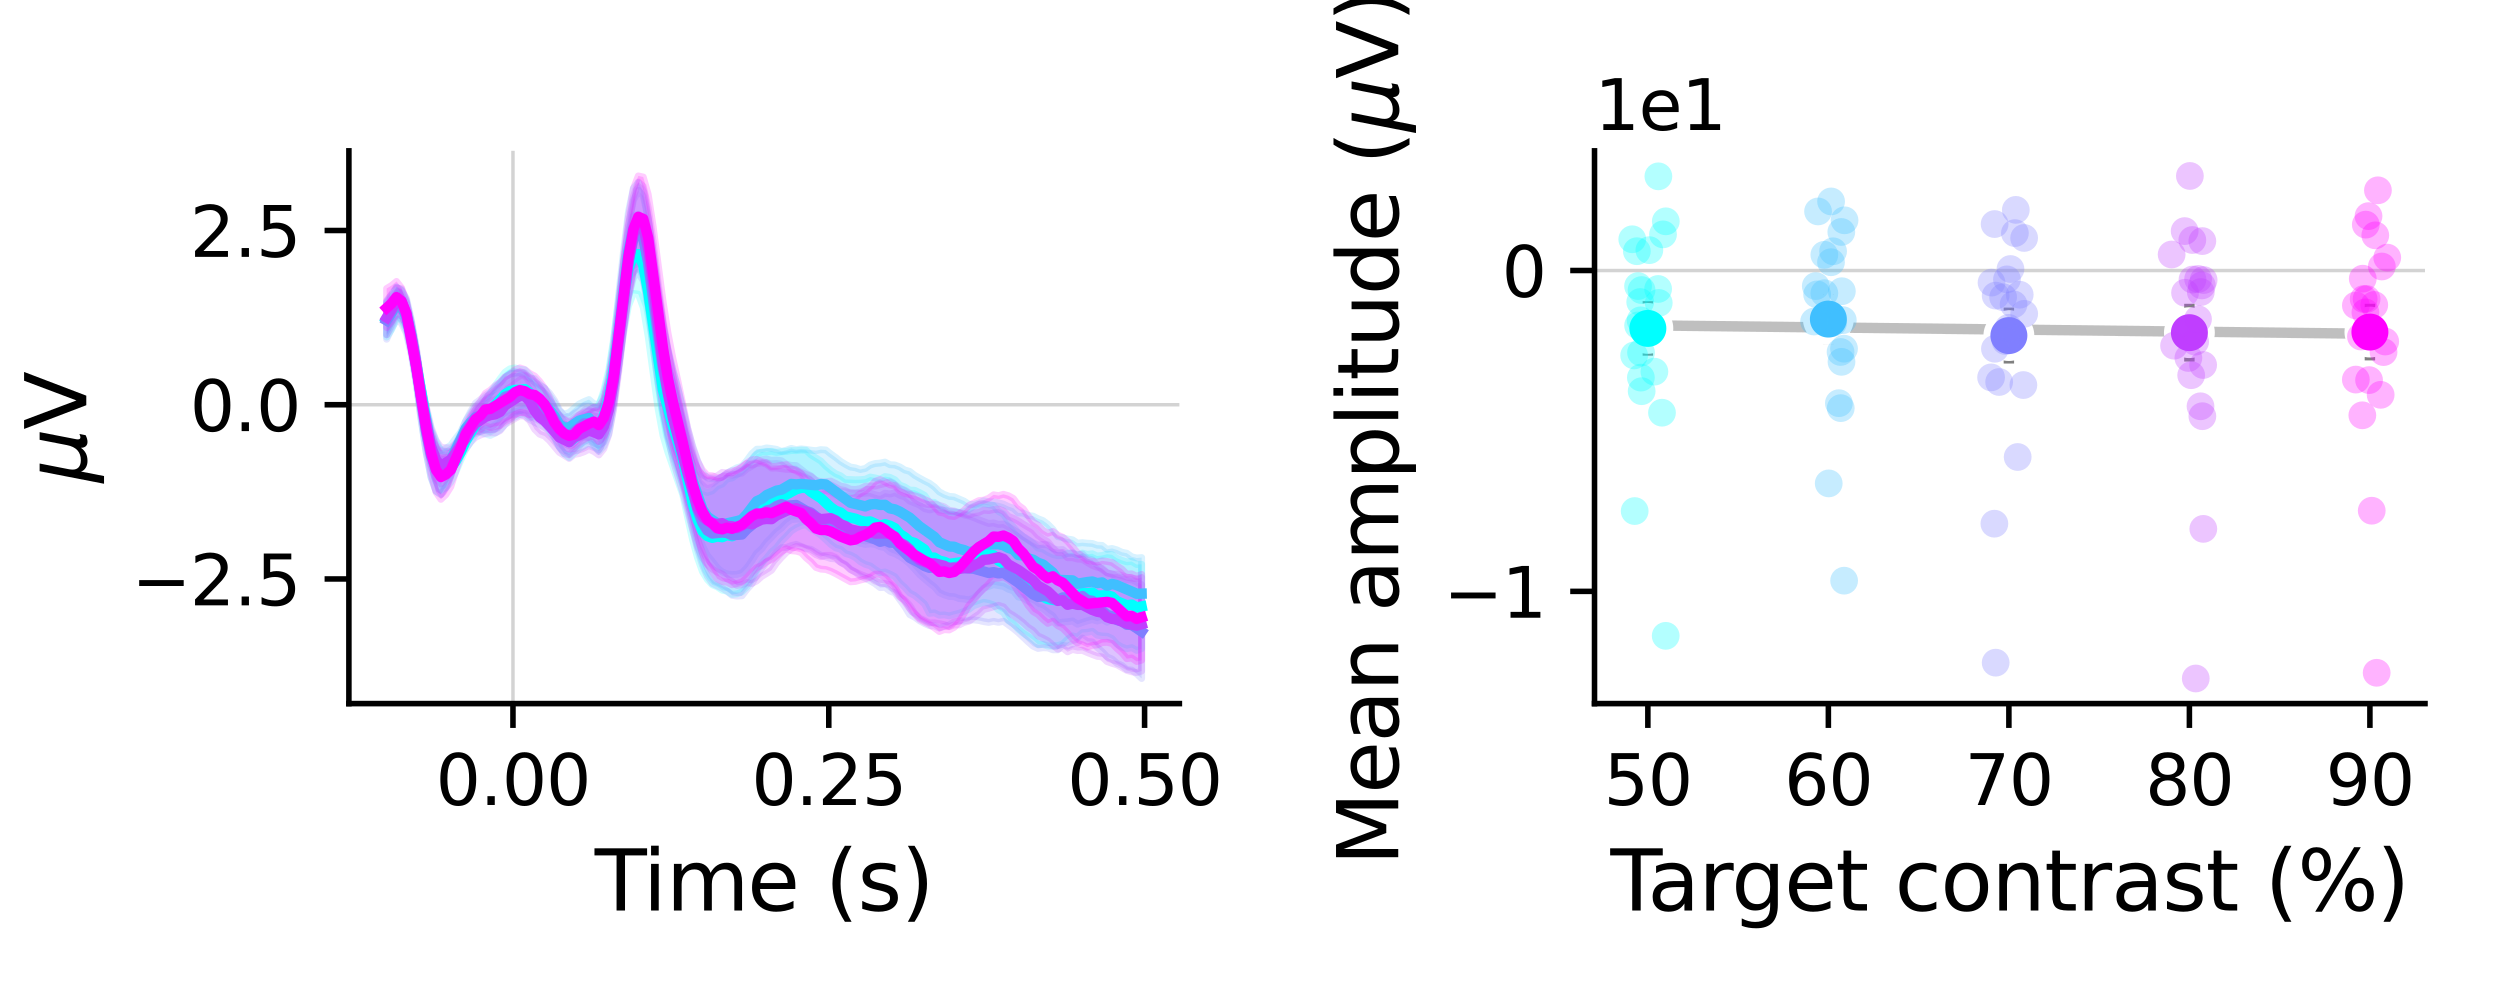 <?xml version="1.0" encoding="utf-8" standalone="no"?>
<!DOCTYPE svg PUBLIC "-//W3C//DTD SVG 1.1//EN"
  "http://www.w3.org/Graphics/SVG/1.1/DTD/svg11.dtd">
<svg xmlns:xlink="http://www.w3.org/1999/xlink" width="360pt" height="144pt" viewBox="0 0 360 144" xmlns="http://www.w3.org/2000/svg" version="1.1">
 <defs>
  <style type="text/css">*{stroke-linejoin: round; stroke-linecap: butt}</style>
 </defs>
 <g id="figure_1">
  <g id="patch_1">
   <path d="M 0 144 
L 360 144 
L 360 0 
L 0 0 
z
" style="fill: #ffffff"/>
  </g>
  <g id="axes_1">
   <g id="patch_2">
    <path d="M 50.24 101.32 
L 169.83 101.32 
L 169.83 21.72 
L 50.24 21.72 
z
" style="fill: #ffffff"/>
   </g>
   <g id="line2d_1">
    <path d="M 50.24 58.28 
L 169.83 58.28 
" clip-path="url(#pd44d5360f7)" style="fill: none; stroke: #d3d3d3; stroke-width: 0.5; stroke-linecap: square"/>
   </g>
   <g id="line2d_2">
    <path d="M 73.867 101.32 
L 73.867 21.72 
" clip-path="url(#pd44d5360f7)" style="fill: none; stroke: #d3d3d3; stroke-width: 0.5; stroke-linecap: square"/>
   </g>
   <g id="PolyCollection_1">
    <defs>
     <path id="m1f71e3e2a3" d="M 55.676 -100.471 
L 55.676 -95.461 
L 56.386 -96.551 
L 57.097 -98.074 
L 57.808 -98.021 
L 58.518 -96.838 
L 59.229 -93.842 
L 59.939 -89.751 
L 60.65 -85.007 
L 61.361 -80.72 
L 62.071 -76.92 
L 62.782 -74.682 
L 63.492 -73.417 
L 64.203 -73.754 
L 64.913 -74.565 
L 65.624 -75.996 
L 66.335 -77.662 
L 67.045 -79.284 
L 67.756 -80.345 
L 68.466 -81.417 
L 69.177 -82.046 
L 69.887 -82.232 
L 70.598 -82.379 
L 71.309 -82.85 
L 72.019 -83.339 
L 72.73 -84.052 
L 73.44 -84.463 
L 74.151 -84.69 
L 74.861 -84.886 
L 75.572 -85.206 
L 76.283 -84.814 
L 76.993 -84.115 
L 77.704 -83.851 
L 78.414 -82.976 
L 79.125 -82.004 
L 79.836 -81.093 
L 80.546 -79.688 
L 81.257 -78.688 
L 81.967 -78.116 
L 82.678 -78.751 
L 83.388 -79.376 
L 84.099 -79.798 
L 84.81 -80.243 
L 85.52 -79.697 
L 86.231 -79.241 
L 86.941 -80.535 
L 87.652 -82.407 
L 88.362 -86.373 
L 89.073 -91.185 
L 89.784 -95.988 
L 90.494 -99.927 
L 91.205 -101.75 
L 91.915 -101.644 
L 92.626 -99.728 
L 93.336 -95.549 
L 94.047 -90.312 
L 94.758 -85.192 
L 95.468 -81.309 
L 96.179 -78.875 
L 96.889 -76.837 
L 97.6 -74.775 
L 98.31 -72.774 
L 99.021 -69.499 
L 99.732 -66.265 
L 100.442 -63.685 
L 101.153 -61.687 
L 101.863 -60.545 
L 102.574 -59.791 
L 103.285 -59.495 
L 103.995 -59.008 
L 104.706 -58.872 
L 105.416 -58.414 
L 106.127 -58.484 
L 106.837 -58.769 
L 107.548 -59.478 
L 108.259 -60.567 
L 108.969 -61.831 
L 109.68 -62.876 
L 110.39 -63.655 
L 111.101 -64.532 
L 111.811 -65.137 
L 112.522 -66.056 
L 113.233 -66.759 
L 113.943 -67.53 
L 114.654 -67.984 
L 115.364 -68.298 
L 116.075 -68.437 
L 116.785 -67.854 
L 117.496 -67.443 
L 118.207 -66.928 
L 118.917 -66.286 
L 119.628 -65.616 
L 120.338 -65.103 
L 121.049 -64.905 
L 121.76 -64.29 
L 122.47 -64.078 
L 123.181 -63.702 
L 123.891 -63.109 
L 124.602 -62.73 
L 125.312 -62.515 
L 126.023 -62.001 
L 126.734 -61.534 
L 127.444 -61.639 
L 128.155 -61.336 
L 128.865 -60.962 
L 129.576 -60.06 
L 130.286 -59.42 
L 130.997 -58.618 
L 131.708 -58.248 
L 132.418 -57.664 
L 133.129 -57.04 
L 133.839 -55.679 
L 134.55 -55.755 
L 135.26 -55.407 
L 135.971 -55.458 
L 136.682 -55.31 
L 137.392 -55.513 
L 138.103 -55.693 
L 138.813 -55.967 
L 139.524 -56.257 
L 140.234 -56.791 
L 140.945 -57.026 
L 141.656 -57.269 
L 142.366 -57.137 
L 143.077 -56.88 
L 143.787 -56.182 
L 144.498 -55.797 
L 145.209 -54.66 
L 145.919 -54.187 
L 146.63 -53.404 
L 147.34 -52.829 
L 148.051 -52.363 
L 148.761 -51.861 
L 149.472 -51.205 
L 150.183 -51.208 
L 150.893 -50.971 
L 151.604 -50.988 
L 152.314 -51.052 
L 153.025 -51.255 
L 153.735 -51.95 
L 154.446 -52.441 
L 155.157 -52.261 
L 155.867 -52.906 
L 156.578 -52.949 
L 157.288 -53.095 
L 157.999 -52.527 
L 158.709 -52.422 
L 159.42 -52.386 
L 160.131 -52.054 
L 160.841 -51.242 
L 161.552 -50.827 
L 162.262 -50.578 
L 162.973 -50.739 
L 163.684 -50.338 
L 164.394 -50.595 
L 164.394 -62.738 
L 164.394 -62.738 
L 163.684 -62.709 
L 162.973 -63.144 
L 162.262 -63.085 
L 161.552 -63.314 
L 160.841 -63.609 
L 160.131 -64.11 
L 159.42 -64.2 
L 158.709 -64.015 
L 157.999 -63.931 
L 157.288 -64.261 
L 156.578 -64.168 
L 155.867 -64.361 
L 155.157 -64.006 
L 154.446 -64.415 
L 153.735 -64.322 
L 153.025 -64.028 
L 152.314 -63.979 
L 151.604 -64.154 
L 150.893 -64.491 
L 150.183 -64.927 
L 149.472 -65.071 
L 148.761 -65.763 
L 148.051 -66.227 
L 147.34 -66.712 
L 146.63 -67.295 
L 145.919 -68.131 
L 145.209 -68.897 
L 144.498 -69.962 
L 143.787 -70.347 
L 143.077 -71.194 
L 142.366 -71.324 
L 141.656 -71.478 
L 140.945 -71.374 
L 140.234 -71.111 
L 139.524 -70.648 
L 138.813 -70.242 
L 138.103 -70.221 
L 137.392 -70.24 
L 136.682 -70.291 
L 135.971 -70.745 
L 135.26 -71.122 
L 134.55 -71.658 
L 133.839 -71.69 
L 133.129 -72.683 
L 132.418 -73.066 
L 131.708 -73.403 
L 130.997 -73.421 
L 130.286 -73.879 
L 129.576 -74.153 
L 128.865 -74.918 
L 128.155 -75.259 
L 127.444 -75.374 
L 126.734 -75.006 
L 126.023 -75.176 
L 125.312 -75.308 
L 124.602 -74.991 
L 123.891 -74.928 
L 123.181 -74.909 
L 122.47 -74.942 
L 121.76 -74.962 
L 121.049 -75.489 
L 120.338 -75.788 
L 119.628 -76.272 
L 118.917 -76.874 
L 118.207 -77.606 
L 117.496 -78.052 
L 116.785 -78.496 
L 116.075 -79.152 
L 115.364 -79.189 
L 114.654 -79.107 
L 113.943 -79.119 
L 113.233 -79.002 
L 112.522 -78.946 
L 111.811 -78.846 
L 111.101 -79.017 
L 110.39 -78.912 
L 109.68 -78.908 
L 108.969 -78.603 
L 108.259 -77.733 
L 107.548 -76.876 
L 106.837 -76.164 
L 106.127 -75.67 
L 105.416 -75.159 
L 104.706 -75.036 
L 103.995 -74.282 
L 103.285 -74.008 
L 102.574 -73.315 
L 101.863 -73.073 
L 101.153 -73.307 
L 100.442 -74.707 
L 99.732 -76.795 
L 99.021 -79.889 
L 98.31 -83.263 
L 97.6 -85.749 
L 96.889 -88.449 
L 96.179 -91.283 
L 95.468 -94.35 
L 94.758 -98.615 
L 94.047 -103.697 
L 93.336 -108.387 
L 92.626 -111.866 
L 91.915 -113.169 
L 91.205 -112.931 
L 90.494 -110.633 
L 89.784 -106.144 
L 89.073 -100.725 
L 88.362 -95.187 
L 87.652 -90.621 
L 86.941 -87.715 
L 86.231 -85.625 
L 85.52 -85.267 
L 84.81 -84.943 
L 84.099 -84.189 
L 83.388 -83.61 
L 82.678 -83.065 
L 81.967 -82.588 
L 81.257 -83.197 
L 80.546 -84.135 
L 79.836 -85.386 
L 79.125 -86.314 
L 78.414 -87.352 
L 77.704 -88.291 
L 76.993 -88.893 
L 76.283 -90.014 
L 75.572 -90.739 
L 74.861 -90.826 
L 74.151 -91.019 
L 73.44 -90.899 
L 72.73 -90.412 
L 72.019 -89.466 
L 71.309 -88.477 
L 70.598 -87.388 
L 69.887 -86.321 
L 69.177 -85.364 
L 68.466 -84.261 
L 67.756 -82.865 
L 67.045 -81.608 
L 66.335 -80.082 
L 65.624 -79.184 
L 64.913 -78.763 
L 64.203 -78.907 
L 63.492 -79.1 
L 62.782 -80.493 
L 62.071 -82.157 
L 61.361 -85.306 
L 60.65 -88.943 
L 59.939 -93.277 
L 59.229 -97.531 
L 58.518 -100.756 
L 57.808 -102.227 
L 57.097 -102.645 
L 56.386 -101.355 
L 55.676 -100.471 
z
" style="stroke: #00ffff; stroke-opacity: 0.2"/>
    </defs>
    <g clip-path="url(#pd44d5360f7)">
     <use xlink:href="#m1f71e3e2a3" x="0" y="144" style="fill: #00ffff; fill-opacity: 0.2; stroke: #00ffff; stroke-opacity: 0.2"/>
    </g>
   </g>
   <g id="PolyCollection_2">
    <defs>
     <path id="mf26906eb70" d="M 55.676 -100.308 
L 55.676 -95.786 
L 56.386 -96.923 
L 57.097 -98.396 
L 57.808 -97.952 
L 58.518 -96.404 
L 59.229 -93.316 
L 59.939 -88.763 
L 60.65 -83.455 
L 61.361 -78.889 
L 62.071 -75.29 
L 62.782 -73.239 
L 63.492 -72.837 
L 64.203 -73.976 
L 64.913 -75.528 
L 65.624 -77.661 
L 66.335 -79.511 
L 67.045 -81.232 
L 67.756 -81.904 
L 68.466 -82.053 
L 69.177 -81.747 
L 69.887 -81.53 
L 70.598 -81.296 
L 71.309 -81.634 
L 72.019 -82.138 
L 72.73 -82.89 
L 73.44 -83.69 
L 74.151 -83.94 
L 74.861 -84.355 
L 75.572 -84.428 
L 76.283 -83.809 
L 76.993 -84.166 
L 77.704 -83.628 
L 78.414 -83.507 
L 79.125 -82.849 
L 79.836 -82.157 
L 80.546 -80.973 
L 81.257 -80.463 
L 81.967 -80.338 
L 82.678 -80.764 
L 83.388 -81.031 
L 84.099 -81.047 
L 84.81 -81.146 
L 85.52 -79.921 
L 86.231 -78.977 
L 86.941 -79.748 
L 87.652 -81.516 
L 88.362 -85.406 
L 89.073 -91.172 
L 89.784 -96.919 
L 90.494 -102.109 
L 91.205 -105.132 
L 91.915 -105.636 
L 92.626 -104.091 
L 93.336 -99.826 
L 94.047 -94.032 
L 94.758 -88.788 
L 95.468 -84.322 
L 96.179 -81.208 
L 96.889 -79.091 
L 97.6 -77.255 
L 98.31 -75.209 
L 99.021 -72.474 
L 99.732 -69.827 
L 100.442 -67.49 
L 101.153 -65.384 
L 101.863 -64.011 
L 102.574 -63.154 
L 103.285 -62.242 
L 103.995 -61.638 
L 104.706 -61.348 
L 105.416 -61.256 
L 106.127 -61.284 
L 106.837 -61.502 
L 107.548 -62.223 
L 108.259 -63.235 
L 108.969 -64.336 
L 109.68 -64.969 
L 110.39 -65.918 
L 111.101 -66.616 
L 111.811 -67.393 
L 112.522 -67.951 
L 113.233 -68.683 
L 113.943 -69.2 
L 114.654 -69.232 
L 115.364 -69.269 
L 116.075 -69.252 
L 116.785 -69.166 
L 117.496 -69.135 
L 118.207 -69.35 
L 118.917 -69.273 
L 119.628 -68.747 
L 120.338 -68.371 
L 121.049 -67.675 
L 121.76 -67.053 
L 122.47 -66.456 
L 123.181 -66.143 
L 123.891 -65.762 
L 124.602 -65.606 
L 125.312 -65.685 
L 126.023 -65.603 
L 126.734 -65.269 
L 127.444 -65.145 
L 128.155 -64.5 
L 128.865 -64.262 
L 129.576 -63.884 
L 130.286 -63.404 
L 130.997 -62.816 
L 131.708 -62.057 
L 132.418 -61.255 
L 133.129 -60.65 
L 133.839 -60.035 
L 134.55 -59.49 
L 135.26 -58.663 
L 135.971 -58.334 
L 136.682 -58.104 
L 137.392 -58.075 
L 138.103 -57.794 
L 138.813 -57.742 
L 139.524 -57.607 
L 140.234 -57.869 
L 140.945 -58.532 
L 141.656 -59.329 
L 142.366 -59.551 
L 143.077 -59.807 
L 143.787 -59.671 
L 144.498 -59.552 
L 145.209 -59.143 
L 145.919 -58.909 
L 146.63 -58.026 
L 147.34 -57.9 
L 148.051 -57.445 
L 148.761 -57.128 
L 149.472 -56.622 
L 150.183 -56.386 
L 150.893 -55.808 
L 151.604 -55.316 
L 152.314 -54.266 
L 153.025 -54.406 
L 153.735 -54.455 
L 154.446 -54.572 
L 155.157 -54.109 
L 155.867 -54.361 
L 156.578 -54.588 
L 157.288 -54.781 
L 157.999 -54.567 
L 158.709 -54.794 
L 159.42 -54.407 
L 160.131 -54.823 
L 160.841 -54.659 
L 161.552 -54.371 
L 162.262 -54.119 
L 162.973 -53.639 
L 163.684 -53.358 
L 164.394 -53.328 
L 164.394 -63.708 
L 164.394 -63.708 
L 163.684 -63.645 
L 162.973 -63.827 
L 162.262 -64.336 
L 161.552 -64.474 
L 160.841 -64.812 
L 160.131 -65.023 
L 159.42 -64.897 
L 158.709 -65.46 
L 157.999 -65.494 
L 157.288 -65.743 
L 156.578 -65.779 
L 155.867 -65.855 
L 155.157 -65.78 
L 154.446 -66.27 
L 153.735 -66.377 
L 153.025 -66.575 
L 152.314 -66.733 
L 151.604 -67.789 
L 150.893 -68.506 
L 150.183 -69.036 
L 149.472 -69.305 
L 148.761 -69.677 
L 148.051 -69.76 
L 147.34 -70.126 
L 146.63 -70.14 
L 145.919 -70.82 
L 145.209 -71.055 
L 144.498 -71.403 
L 143.787 -71.598 
L 143.077 -71.723 
L 142.366 -71.743 
L 141.656 -71.891 
L 140.945 -71.56 
L 140.234 -71.343 
L 139.524 -71.383 
L 138.813 -71.847 
L 138.103 -72.149 
L 137.392 -72.466 
L 136.682 -72.52 
L 135.971 -72.795 
L 135.26 -73.175 
L 134.55 -73.893 
L 133.839 -74.409 
L 133.129 -74.762 
L 132.418 -75.149 
L 131.708 -75.559 
L 130.997 -76.116 
L 130.286 -76.322 
L 129.576 -76.763 
L 128.865 -77.044 
L 128.155 -77.08 
L 127.444 -77.461 
L 126.734 -77.314 
L 126.023 -77.256 
L 125.312 -77.034 
L 124.602 -76.543 
L 123.891 -76.393 
L 123.181 -76.631 
L 122.47 -76.746 
L 121.76 -77.123 
L 121.049 -77.563 
L 120.338 -78.125 
L 119.628 -78.637 
L 118.917 -79.202 
L 118.207 -79.251 
L 117.496 -79.104 
L 116.785 -79.175 
L 116.075 -79.284 
L 115.364 -79.361 
L 114.654 -79.254 
L 113.943 -79.428 
L 113.233 -79.169 
L 112.522 -78.999 
L 111.811 -79.293 
L 111.101 -79.41 
L 110.39 -79.504 
L 109.68 -79.317 
L 108.969 -79.31 
L 108.259 -78.66 
L 107.548 -77.687 
L 106.837 -76.858 
L 106.127 -76.641 
L 105.416 -76.271 
L 104.706 -75.877 
L 103.995 -75.326 
L 103.285 -75.056 
L 102.574 -75.05 
L 101.863 -75.166 
L 101.153 -75.951 
L 100.442 -77.689 
L 99.732 -79.819 
L 99.021 -82.302 
L 98.31 -85.349 
L 97.6 -88.143 
L 96.889 -90.677 
L 96.179 -93.581 
L 95.468 -96.98 
L 94.758 -101.846 
L 94.047 -107.084 
L 93.336 -112.554 
L 92.626 -116.457 
L 91.915 -117.692 
L 91.205 -116.892 
L 90.494 -113.487 
L 89.784 -107.769 
L 89.073 -101.358 
L 88.362 -94.839 
L 87.652 -89.916 
L 86.941 -87.232 
L 86.231 -85.756 
L 85.52 -85.852 
L 84.81 -86.462 
L 84.099 -86.17 
L 83.388 -85.817 
L 82.678 -85.226 
L 81.967 -84.592 
L 81.257 -84.357 
L 80.546 -84.789 
L 79.836 -86.001 
L 79.125 -87.004 
L 78.414 -88.075 
L 77.704 -88.664 
L 76.993 -89.477 
L 76.283 -89.547 
L 75.572 -90.313 
L 74.861 -90.387 
L 74.151 -90.256 
L 73.44 -90.216 
L 72.73 -89.551 
L 72.019 -88.86 
L 71.309 -88.224 
L 70.598 -87.32 
L 69.887 -86.765 
L 69.177 -86.108 
L 68.466 -85.492 
L 67.756 -84.433 
L 67.045 -83.312 
L 66.335 -81.786 
L 65.624 -80.859 
L 64.913 -79.89 
L 64.203 -79.429 
L 63.492 -79.125 
L 62.782 -80.026 
L 62.071 -82.025 
L 61.361 -85.102 
L 60.65 -88.939 
L 59.939 -93.424 
L 59.229 -97.431 
L 58.518 -100.315 
L 57.808 -101.744 
L 57.097 -102.225 
L 56.386 -101.139 
L 55.676 -100.308 
z
" style="stroke: #40bfff; stroke-opacity: 0.2"/>
    </defs>
    <g clip-path="url(#pd44d5360f7)">
     <use xlink:href="#mf26906eb70" x="0" y="144" style="fill: #40bfff; fill-opacity: 0.2; stroke: #40bfff; stroke-opacity: 0.2"/>
    </g>
   </g>
   <g id="PolyCollection_3">
    <defs>
     <path id="mc93f51658a" d="M 55.676 -100.55 
L 55.676 -95.152 
L 56.386 -96.676 
L 57.097 -97.939 
L 57.808 -97.473 
L 58.518 -96.014 
L 59.229 -92.9 
L 59.939 -88.825 
L 60.65 -83.647 
L 61.361 -78.895 
L 62.071 -75.244 
L 62.782 -73.301 
L 63.492 -72.753 
L 64.203 -73.817 
L 64.913 -75.367 
L 65.624 -77.688 
L 66.335 -79.262 
L 67.045 -80.495 
L 67.756 -81.248 
L 68.466 -81.881 
L 69.177 -81.854 
L 69.887 -82.118 
L 70.598 -82.082 
L 71.309 -82.301 
L 72.019 -83.135 
L 72.73 -83.973 
L 73.44 -84.164 
L 74.151 -84.376 
L 74.861 -84.327 
L 75.572 -84.125 
L 76.283 -83.569 
L 76.993 -83.187 
L 77.704 -82.845 
L 78.414 -82.467 
L 79.125 -81.882 
L 79.836 -80.94 
L 80.546 -79.576 
L 81.257 -78.651 
L 81.967 -78.508 
L 82.678 -79.175 
L 83.388 -79.756 
L 84.099 -80.551 
L 84.81 -80.497 
L 85.52 -80.179 
L 86.231 -79.914 
L 86.941 -80.337 
L 87.652 -82.488 
L 88.362 -86.268 
L 89.073 -91.019 
L 89.784 -96.645 
L 90.494 -101.229 
L 91.205 -104.014 
L 91.915 -104.806 
L 92.626 -103.56 
L 93.336 -99.942 
L 94.047 -94.941 
L 94.758 -89.558 
L 95.468 -84.891 
L 96.179 -81.713 
L 96.889 -79.012 
L 97.6 -76.752 
L 98.31 -74.26 
L 99.021 -71.123 
L 99.732 -67.946 
L 100.442 -64.866 
L 101.153 -62.628 
L 101.863 -61.029 
L 102.574 -59.995 
L 103.285 -59.629 
L 103.995 -59.3 
L 104.706 -58.852 
L 105.416 -58.275 
L 106.127 -58.161 
L 106.837 -58.206 
L 107.548 -59.132 
L 108.259 -59.918 
L 108.969 -61.15 
L 109.68 -62.187 
L 110.39 -63.054 
L 111.101 -63.63 
L 111.811 -64.489 
L 112.522 -65.133 
L 113.233 -65.174 
L 113.943 -65.434 
L 114.654 -65.607 
L 115.364 -65.32 
L 116.075 -65.037 
L 116.785 -64.901 
L 117.496 -64.483 
L 118.207 -64.028 
L 118.917 -63.822 
L 119.628 -63.57 
L 120.338 -63.525 
L 121.049 -63.029 
L 121.76 -62.698 
L 122.47 -62.018 
L 123.181 -61.597 
L 123.891 -61.035 
L 124.602 -60.736 
L 125.312 -60.363 
L 126.023 -59.942 
L 126.734 -59.388 
L 127.444 -59.424 
L 128.155 -58.881 
L 128.865 -58.626 
L 129.576 -57.647 
L 130.286 -56.664 
L 130.997 -55.501 
L 131.708 -55.134 
L 132.418 -54.616 
L 133.129 -54.221 
L 133.839 -53.899 
L 134.55 -53.871 
L 135.26 -53.548 
L 135.971 -53.796 
L 136.682 -54.03 
L 137.392 -54.457 
L 138.103 -54.633 
L 138.813 -54.554 
L 139.524 -54.687 
L 140.234 -54.737 
L 140.945 -54.649 
L 141.656 -54.485 
L 142.366 -54.371 
L 143.077 -54.524 
L 143.787 -54.38 
L 144.498 -54.539 
L 145.209 -54.023 
L 145.919 -53.504 
L 146.63 -52.909 
L 147.34 -52.248 
L 148.051 -51.578 
L 148.761 -50.952 
L 149.472 -50.626 
L 150.183 -50.727 
L 150.893 -50.697 
L 151.604 -50.435 
L 152.314 -50.427 
L 153.025 -51.07 
L 153.735 -50.952 
L 154.446 -51.264 
L 155.157 -51.436 
L 155.867 -52.123 
L 156.578 -51.632 
L 157.288 -51.568 
L 157.999 -50.776 
L 158.709 -50.181 
L 159.42 -49.404 
L 160.131 -49.114 
L 160.841 -48.478 
L 161.552 -48.183 
L 162.262 -47.584 
L 162.973 -47.509 
L 163.684 -46.963 
L 164.394 -46.298 
L 164.394 -59.801 
L 164.394 -59.801 
L 163.684 -60.192 
L 162.973 -60.518 
L 162.262 -60.5 
L 161.552 -60.853 
L 160.841 -60.948 
L 160.131 -61.398 
L 159.42 -61.493 
L 158.709 -61.985 
L 157.999 -62.627 
L 157.288 -63.385 
L 156.578 -63.567 
L 155.867 -64.212 
L 155.157 -64.097 
L 154.446 -64.301 
L 153.735 -64.287 
L 153.025 -64.857 
L 152.314 -64.821 
L 151.604 -65.024 
L 150.893 -65.531 
L 150.183 -65.597 
L 149.472 -65.482 
L 148.761 -65.849 
L 148.051 -66.304 
L 147.34 -66.749 
L 146.63 -67.273 
L 145.919 -67.704 
L 145.209 -68.145 
L 144.498 -68.53 
L 143.787 -68.482 
L 143.077 -68.698 
L 142.366 -68.622 
L 141.656 -68.893 
L 140.945 -69.157 
L 140.234 -69.472 
L 139.524 -69.7 
L 138.813 -69.841 
L 138.103 -70.2 
L 137.392 -70.329 
L 136.682 -70.394 
L 135.971 -70.511 
L 135.26 -70.564 
L 134.55 -70.748 
L 133.839 -70.575 
L 133.129 -70.76 
L 132.418 -71.269 
L 131.708 -71.574 
L 130.997 -71.85 
L 130.286 -72.451 
L 129.576 -72.682 
L 128.865 -73.061 
L 128.155 -72.858 
L 127.444 -72.979 
L 126.734 -72.584 
L 126.023 -72.754 
L 125.312 -73.003 
L 124.602 -72.991 
L 123.891 -72.923 
L 123.181 -72.972 
L 122.47 -72.967 
L 121.76 -73.171 
L 121.049 -73.203 
L 120.338 -73.451 
L 119.628 -73.479 
L 118.917 -73.703 
L 118.207 -74.094 
L 117.496 -74.779 
L 116.785 -75.469 
L 116.075 -75.848 
L 115.364 -76.409 
L 114.654 -76.953 
L 113.943 -76.978 
L 113.233 -77.164 
L 112.522 -77.658 
L 111.811 -77.753 
L 111.101 -77.7 
L 110.39 -77.893 
L 109.68 -77.802 
L 108.969 -77.42 
L 108.259 -76.859 
L 107.548 -76.484 
L 106.837 -75.867 
L 106.127 -75.729 
L 105.416 -75.562 
L 104.706 -75.66 
L 103.995 -75.352 
L 103.285 -74.929 
L 102.574 -74.364 
L 101.863 -74.167 
L 101.153 -74.798 
L 100.442 -76.313 
L 99.732 -78.844 
L 99.021 -81.817 
L 98.31 -85.113 
L 97.6 -88.096 
L 96.889 -90.685 
L 96.179 -93.832 
L 95.468 -97.421 
L 94.758 -102.282 
L 94.047 -107.745 
L 93.336 -112.549 
L 92.626 -115.753 
L 91.915 -116.583 
L 91.205 -115.117 
L 90.494 -111.505 
L 89.784 -106.091 
L 89.073 -99.657 
L 88.362 -93.887 
L 87.652 -89.316 
L 86.941 -86.468 
L 86.231 -85.464 
L 85.52 -85.26 
L 84.81 -85.523 
L 84.099 -85.514 
L 83.388 -84.823 
L 82.678 -84.428 
L 81.967 -83.881 
L 81.257 -84.091 
L 80.546 -84.998 
L 79.836 -86.356 
L 79.125 -87.394 
L 78.414 -88.092 
L 77.704 -88.523 
L 76.993 -89.003 
L 76.283 -89.477 
L 75.572 -89.985 
L 74.861 -90.26 
L 74.151 -90.301 
L 73.44 -90.114 
L 72.73 -89.747 
L 72.019 -88.925 
L 71.309 -88.015 
L 70.598 -87.507 
L 69.887 -87.055 
L 69.177 -86.467 
L 68.466 -85.937 
L 67.756 -84.703 
L 67.045 -83.354 
L 66.335 -81.578 
L 65.624 -80.108 
L 64.913 -78.667 
L 64.203 -78.298 
L 63.492 -78.365 
L 62.782 -79.593 
L 62.071 -81.53 
L 61.361 -84.697 
L 60.65 -88.903 
L 59.939 -93.873 
L 59.229 -97.947 
L 58.518 -101.058 
L 57.808 -102.212 
L 57.097 -102.658 
L 56.386 -101.63 
L 55.676 -100.55 
z
" style="stroke: #807fff; stroke-opacity: 0.2"/>
    </defs>
    <g clip-path="url(#pd44d5360f7)">
     <use xlink:href="#mc93f51658a" x="0" y="144" style="fill: #807fff; fill-opacity: 0.2; stroke: #807fff; stroke-opacity: 0.2"/>
    </g>
   </g>
   <g id="PolyCollection_4">
    <defs>
     <path id="m83136dbc33" d="M 55.676 -100.731 
L 55.676 -95.806 
L 56.386 -97.26 
L 57.097 -98.786 
L 57.808 -98.894 
L 58.518 -96.911 
L 59.229 -93.687 
L 59.939 -89.584 
L 60.65 -84.461 
L 61.361 -80.485 
L 62.071 -77.016 
L 62.782 -75.009 
L 63.492 -74.325 
L 64.203 -75.108 
L 64.913 -76.116 
L 65.624 -77.379 
L 66.335 -78.442 
L 67.045 -79.328 
L 67.756 -80.321 
L 68.466 -81.021 
L 69.177 -81.346 
L 69.887 -81.591 
L 70.598 -81.672 
L 71.309 -81.658 
L 72.019 -81.989 
L 72.73 -82.902 
L 73.44 -83.312 
L 74.151 -83.729 
L 74.861 -84.127 
L 75.572 -84.067 
L 76.283 -83.43 
L 76.993 -82.184 
L 77.704 -81.474 
L 78.414 -81.214 
L 79.125 -80.553 
L 79.836 -79.703 
L 80.546 -78.856 
L 81.257 -78.429 
L 81.967 -77.98 
L 82.678 -78.555 
L 83.388 -78.684 
L 84.099 -78.94 
L 84.81 -79.306 
L 85.52 -78.995 
L 86.231 -78.486 
L 86.941 -79.369 
L 87.652 -81.37 
L 88.362 -85.076 
L 89.073 -90.279 
L 89.784 -96.181 
L 90.494 -101.094 
L 91.205 -104.785 
L 91.915 -106.592 
L 92.626 -105.565 
L 93.336 -102.058 
L 94.047 -96.79 
L 94.758 -90.708 
L 95.468 -85.162 
L 96.179 -81.095 
L 96.889 -77.919 
L 97.6 -75.472 
L 98.31 -73.138 
L 99.021 -70.482 
L 99.732 -67.732 
L 100.442 -65.255 
L 101.153 -63.669 
L 101.863 -62.756 
L 102.574 -62.059 
L 103.285 -61.609 
L 103.995 -61.346 
L 104.706 -60.641 
L 105.416 -60.249 
L 106.127 -59.699 
L 106.837 -59.79 
L 107.548 -60.12 
L 108.259 -59.977 
L 108.969 -60.353 
L 109.68 -60.993 
L 110.39 -61.423 
L 111.101 -61.884 
L 111.811 -62.923 
L 112.522 -63.714 
L 113.233 -64.434 
L 113.943 -64.97 
L 114.654 -65.298 
L 115.364 -65.24 
L 116.075 -64.962 
L 116.785 -64.65 
L 117.496 -64.129 
L 118.207 -63.841 
L 118.917 -64.036 
L 119.628 -64.031 
L 120.338 -63.724 
L 121.049 -63.036 
L 121.76 -62.609 
L 122.47 -61.964 
L 123.181 -61.63 
L 123.891 -61.29 
L 124.602 -61.024 
L 125.312 -60.805 
L 126.023 -60.324 
L 126.734 -60.07 
L 127.444 -59.959 
L 128.155 -59.786 
L 128.865 -58.873 
L 129.576 -58.032 
L 130.286 -57.583 
L 130.997 -56.798 
L 131.708 -55.704 
L 132.418 -55.002 
L 133.129 -54.652 
L 133.839 -54.292 
L 134.55 -54.315 
L 135.26 -54.189 
L 135.971 -54.053 
L 136.682 -53.765 
L 137.392 -54.008 
L 138.103 -54.008 
L 138.813 -54.363 
L 139.524 -54.546 
L 140.234 -55.072 
L 140.945 -55.542 
L 141.656 -56.23 
L 142.366 -56.407 
L 143.077 -56.63 
L 143.787 -56.835 
L 144.498 -56.611 
L 145.209 -55.806 
L 145.919 -55.373 
L 146.63 -54.887 
L 147.34 -54.333 
L 148.051 -53.673 
L 148.761 -53.204 
L 149.472 -52.423 
L 150.183 -52.099 
L 150.893 -51.721 
L 151.604 -51.113 
L 152.314 -50.529 
L 153.025 -50.7 
L 153.735 -50.142 
L 154.446 -50.48 
L 155.157 -50.317 
L 155.867 -50.344 
L 156.578 -50.037 
L 157.288 -49.749 
L 157.999 -49.488 
L 158.709 -49.408 
L 159.42 -48.727 
L 160.131 -48.48 
L 160.841 -48.275 
L 161.552 -47.868 
L 162.262 -47.471 
L 162.973 -47.259 
L 163.684 -47.158 
L 164.394 -47.368 
L 164.394 -60.852 
L 164.394 -60.852 
L 163.684 -60.669 
L 162.973 -60.745 
L 162.262 -60.899 
L 161.552 -61.105 
L 160.841 -61.332 
L 160.131 -61.28 
L 159.42 -61.512 
L 158.709 -62.159 
L 157.999 -62.325 
L 157.288 -62.582 
L 156.578 -63.011 
L 155.867 -63.466 
L 155.157 -63.494 
L 154.446 -63.697 
L 153.735 -63.684 
L 153.025 -64.441 
L 152.314 -64.425 
L 151.604 -65.054 
L 150.893 -65.968 
L 150.183 -66.391 
L 149.472 -66.904 
L 148.761 -67.681 
L 148.051 -68.101 
L 147.34 -68.525 
L 146.63 -68.979 
L 145.919 -69.358 
L 145.209 -69.641 
L 144.498 -70.407 
L 143.787 -70.681 
L 143.077 -70.62 
L 142.366 -70.474 
L 141.656 -70.542 
L 140.945 -70.216 
L 140.234 -70.122 
L 139.524 -69.826 
L 138.813 -70.045 
L 138.103 -70.12 
L 137.392 -70.416 
L 136.682 -70.514 
L 135.971 -71.007 
L 135.26 -71.234 
L 134.55 -71.432 
L 133.839 -71.319 
L 133.129 -71.444 
L 132.418 -71.695 
L 131.708 -72.137 
L 130.997 -72.961 
L 130.286 -73.41 
L 129.576 -73.695 
L 128.865 -74.221 
L 128.155 -74.608 
L 127.444 -74.371 
L 126.734 -74.217 
L 126.023 -74.007 
L 125.312 -74.019 
L 124.602 -73.987 
L 123.891 -73.643 
L 123.181 -73.515 
L 122.47 -73.547 
L 121.76 -73.868 
L 121.049 -73.994 
L 120.338 -74.379 
L 119.628 -74.724 
L 118.917 -74.632 
L 118.207 -74.628 
L 117.496 -74.831 
L 116.785 -75.381 
L 116.075 -75.67 
L 115.364 -75.981 
L 114.654 -76.335 
L 113.943 -76.402 
L 113.233 -76.423 
L 112.522 -76.514 
L 111.811 -76.608 
L 111.101 -76.6 
L 110.39 -77.127 
L 109.68 -77.379 
L 108.969 -77.263 
L 108.259 -77.021 
L 107.548 -77.268 
L 106.837 -76.785 
L 106.127 -76.221 
L 105.416 -76.216 
L 104.706 -75.882 
L 103.995 -75.971 
L 103.285 -75.475 
L 102.574 -75.289 
L 101.863 -75.312 
L 101.153 -75.593 
L 100.442 -76.477 
L 99.732 -78.51 
L 99.021 -81.019 
L 98.31 -83.742 
L 97.6 -86.546 
L 96.889 -89.762 
L 96.179 -93.57 
L 95.468 -97.932 
L 94.758 -103.402 
L 94.047 -109.258 
L 93.336 -114.106 
L 92.626 -117.17 
L 91.915 -117.787 
L 91.205 -115.641 
L 90.494 -111.325 
L 89.784 -105.685 
L 89.073 -99.067 
L 88.362 -92.945 
L 87.652 -88.475 
L 86.941 -85.851 
L 86.231 -84.428 
L 85.52 -84.617 
L 84.81 -84.812 
L 84.099 -84.366 
L 83.388 -83.892 
L 82.678 -83.464 
L 81.967 -82.689 
L 81.257 -82.873 
L 80.546 -83.181 
L 79.836 -84.041 
L 79.125 -84.836 
L 78.414 -85.607 
L 77.704 -86.371 
L 76.993 -87.504 
L 76.283 -88.969 
L 75.572 -89.897 
L 74.861 -89.89 
L 74.151 -89.401 
L 73.44 -88.841 
L 72.73 -88.342 
L 72.019 -87.403 
L 71.309 -87.002 
L 70.598 -86.782 
L 69.887 -86.341 
L 69.177 -85.58 
L 68.466 -84.977 
L 67.756 -83.858 
L 67.045 -82.343 
L 66.335 -81.027 
L 65.624 -80.162 
L 64.913 -79.482 
L 64.203 -79.524 
L 63.492 -79.584 
L 62.782 -80.58 
L 62.071 -82.488 
L 61.361 -85.546 
L 60.65 -89.063 
L 59.939 -93.901 
L 59.229 -97.607 
L 58.518 -100.487 
L 57.808 -102.432 
L 57.097 -102.478 
L 56.386 -101.559 
L 55.676 -100.731 
z
" style="stroke: #c03fff; stroke-opacity: 0.2"/>
    </defs>
    <g clip-path="url(#pd44d5360f7)">
     <use xlink:href="#m83136dbc33" x="0" y="144" style="fill: #c03fff; fill-opacity: 0.2; stroke: #c03fff; stroke-opacity: 0.2"/>
    </g>
   </g>
   <g id="PolyCollection_5">
    <defs>
     <path id="m4932d7281d" d="M 55.676 -102.454 
L 55.676 -96.847 
L 56.386 -97.699 
L 57.097 -98.95 
L 57.808 -98.672 
L 58.518 -97.101 
L 59.229 -93.516 
L 59.939 -89.473 
L 60.65 -84.529 
L 61.361 -79.979 
L 62.071 -75.936 
L 62.782 -73.137 
L 63.492 -72.099 
L 64.203 -72.777 
L 64.913 -73.908 
L 65.624 -76.122 
L 66.335 -78.197 
L 67.045 -80.206 
L 67.756 -81.191 
L 68.466 -81.897 
L 69.177 -82.135 
L 69.887 -82.713 
L 70.598 -82.419 
L 71.309 -82.615 
L 72.019 -82.723 
L 72.73 -83.246 
L 73.44 -83.6 
L 74.151 -84.299 
L 74.861 -84.614 
L 75.572 -84.54 
L 76.283 -84.269 
L 76.993 -84.382 
L 77.704 -84.093 
L 78.414 -83.436 
L 79.125 -82.516 
L 79.836 -81.185 
L 80.546 -80.259 
L 81.257 -79.594 
L 81.967 -79.303 
L 82.678 -79.461 
L 83.388 -80.233 
L 84.099 -80.719 
L 84.81 -81.071 
L 85.52 -81.209 
L 86.231 -80.408 
L 86.941 -81.21 
L 87.652 -82.833 
L 88.362 -85.885 
L 89.073 -90.937 
L 89.784 -96.593 
L 90.494 -101.614 
L 91.205 -105.165 
L 91.915 -106.9 
L 92.626 -106.45 
L 93.336 -103.508 
L 94.047 -98.348 
L 94.758 -92.459 
L 95.468 -87.092 
L 96.179 -82.959 
L 96.889 -79.92 
L 97.6 -77.565 
L 98.31 -74.836 
L 99.021 -71.752 
L 99.732 -68.911 
L 100.442 -66.396 
L 101.153 -64.363 
L 101.863 -62.762 
L 102.574 -61.727 
L 103.285 -60.676 
L 103.995 -60.285 
L 104.706 -60.161 
L 105.416 -59.799 
L 106.127 -59.964 
L 106.837 -60.174 
L 107.548 -60.819 
L 108.259 -61.583 
L 108.969 -62.253 
L 109.68 -62.571 
L 110.39 -63.121 
L 111.101 -63.399 
L 111.811 -63.994 
L 112.522 -64.569 
L 113.233 -64.996 
L 113.943 -64.699 
L 114.654 -64.639 
L 115.364 -64.436 
L 116.075 -63.672 
L 116.785 -63.076 
L 117.496 -62.287 
L 118.207 -62.048 
L 118.917 -61.992 
L 119.628 -61.741 
L 120.338 -61.395 
L 121.049 -61 
L 121.76 -60.608 
L 122.47 -60.22 
L 123.181 -60.275 
L 123.891 -60.472 
L 124.602 -60.635 
L 125.312 -60.898 
L 126.023 -61.325 
L 126.734 -61.307 
L 127.444 -60.828 
L 128.155 -60.036 
L 128.865 -59.375 
L 129.576 -58.186 
L 130.286 -57.36 
L 130.997 -56.356 
L 131.708 -55.593 
L 132.418 -54.846 
L 133.129 -54.438 
L 133.839 -54.071 
L 134.55 -53.601 
L 135.26 -53.068 
L 135.971 -53.333 
L 136.682 -53.286 
L 137.392 -53.659 
L 138.103 -54.445 
L 138.813 -55.634 
L 139.524 -56.832 
L 140.234 -57.621 
L 140.945 -58.521 
L 141.656 -59.205 
L 142.366 -59.89 
L 143.077 -60.717 
L 143.787 -60.761 
L 144.498 -60.938 
L 145.209 -60.513 
L 145.919 -59.958 
L 146.63 -58.787 
L 147.34 -57.915 
L 148.051 -56.804 
L 148.761 -55.933 
L 149.472 -55.521 
L 150.183 -54.819 
L 150.893 -54.235 
L 151.604 -54.547 
L 152.314 -53.902 
L 153.025 -53.542 
L 153.735 -52.818 
L 154.446 -52.003 
L 155.157 -51.374 
L 155.867 -51.138 
L 156.578 -50.806 
L 157.288 -51.082 
L 157.999 -51.129 
L 158.709 -51.475 
L 159.42 -51.507 
L 160.131 -51.34 
L 160.841 -50.614 
L 161.552 -49.99 
L 162.262 -49.159 
L 162.973 -49.247 
L 163.684 -48.75 
L 164.394 -48.93 
L 164.394 -61.284 
L 164.394 -61.284 
L 163.684 -61.013 
L 162.973 -61.361 
L 162.262 -61.325 
L 161.552 -62.044 
L 160.841 -62.516 
L 160.131 -63.015 
L 159.42 -63.147 
L 158.709 -63.236 
L 157.999 -63.049 
L 157.288 -63.168 
L 156.578 -63.297 
L 155.867 -63.862 
L 155.157 -64.398 
L 154.446 -65.231 
L 153.735 -66.041 
L 153.025 -66.643 
L 152.314 -66.952 
L 151.604 -67.468 
L 150.893 -67.211 
L 150.183 -67.64 
L 149.472 -68.373 
L 148.761 -68.836 
L 148.051 -69.728 
L 147.34 -70.737 
L 146.63 -71.257 
L 145.919 -72.218 
L 145.209 -72.616 
L 144.498 -72.821 
L 143.787 -72.627 
L 143.077 -72.749 
L 142.366 -72.252 
L 141.656 -71.974 
L 140.945 -71.908 
L 140.234 -71.557 
L 139.524 -71.208 
L 138.813 -70.494 
L 138.103 -69.99 
L 137.392 -69.623 
L 136.682 -69.701 
L 135.971 -70.104 
L 135.26 -70.237 
L 134.55 -71.06 
L 133.839 -71.747 
L 133.129 -72.07 
L 132.418 -72.385 
L 131.708 -72.611 
L 130.997 -72.779 
L 130.286 -72.95 
L 129.576 -73.284 
L 128.865 -74.064 
L 128.155 -74.182 
L 127.444 -74.626 
L 126.734 -74.945 
L 126.023 -74.698 
L 125.312 -73.901 
L 124.602 -73.321 
L 123.891 -72.94 
L 123.181 -72.336 
L 122.47 -72.17 
L 121.76 -72.327 
L 121.049 -72.472 
L 120.338 -72.756 
L 119.628 -73.181 
L 118.917 -73.382 
L 118.207 -73.303 
L 117.496 -73.515 
L 116.785 -74.239 
L 116.075 -74.855 
L 115.364 -75.796 
L 114.654 -76.18 
L 113.943 -76.505 
L 113.233 -77.087 
L 112.522 -76.991 
L 111.811 -76.857 
L 111.101 -76.801 
L 110.39 -77.333 
L 109.68 -77.532 
L 108.969 -77.853 
L 108.259 -77.781 
L 107.548 -77.323 
L 106.837 -76.69 
L 106.127 -76.382 
L 105.416 -75.907 
L 104.706 -75.883 
L 103.995 -75.269 
L 103.285 -75.175 
L 102.574 -75.491 
L 101.863 -75.525 
L 101.153 -76.294 
L 100.442 -77.592 
L 99.732 -79.593 
L 99.021 -82.36 
L 98.31 -85.839 
L 97.6 -89.2 
L 96.889 -92.407 
L 96.179 -96.09 
L 95.468 -100.673 
L 94.758 -106.015 
L 94.047 -111.42 
L 93.336 -116.019 
L 92.626 -118.506 
L 91.915 -118.662 
L 91.205 -116.795 
L 90.494 -112.724 
L 89.784 -106.707 
L 89.073 -99.953 
L 88.362 -93.659 
L 87.652 -89.282 
L 86.941 -86.479 
L 86.231 -85.179 
L 85.52 -85.372 
L 84.81 -84.904 
L 84.099 -84.614 
L 83.388 -84.227 
L 82.678 -83.427 
L 81.967 -83.164 
L 81.257 -83.532 
L 80.546 -84.156 
L 79.836 -85.144 
L 79.125 -86.757 
L 78.414 -88.119 
L 77.704 -89.085 
L 76.993 -89.846 
L 76.283 -90.225 
L 75.572 -90.783 
L 74.861 -91.024 
L 74.151 -90.747 
L 73.44 -90.079 
L 72.73 -89.697 
L 72.019 -88.946 
L 71.309 -88.457 
L 70.598 -87.804 
L 69.887 -87.358 
L 69.177 -86.185 
L 68.466 -85.36 
L 67.756 -84.127 
L 67.045 -82.796 
L 66.335 -80.884 
L 65.624 -79.737 
L 64.913 -78.767 
L 64.203 -78.578 
L 63.492 -78.534 
L 62.782 -79.581 
L 62.071 -81.708 
L 61.361 -84.774 
L 60.65 -88.374 
L 59.939 -92.79 
L 59.229 -96.988 
L 58.518 -100.704 
L 57.808 -102.566 
L 57.097 -103.47 
L 56.386 -102.886 
L 55.676 -102.454 
z
" style="stroke: #ff00ff; stroke-opacity: 0.2"/>
    </defs>
    <g clip-path="url(#pd44d5360f7)">
     <use xlink:href="#m4932d7281d" x="0" y="144" style="fill: #ff00ff; fill-opacity: 0.2; stroke: #ff00ff; stroke-opacity: 0.2"/>
    </g>
   </g>
   <g id="matplotlib.axis_1">
    <g id="xtick_1">
     <g id="line2d_3">
      <defs>
       <path id="mb71cf8661c" d="M 0 0 
L 0 3.5 
" style="stroke: #000000; stroke-width: 0.8"/>
      </defs>
      <g>
       <use xlink:href="#mb71cf8661c" x="73.867" y="101.32" style="stroke: #000000; stroke-width: 0.8"/>
      </g>
     </g>
     <g id="text_1">
      <!-- 0.00 -->
      <g transform="translate(62.734 115.918) scale(0.1 -0.1)">
       <defs>
        <path id="DejaVuSans-30" d="M 2034 4250 
Q 1547 4250 1301 3770 
Q 1056 3291 1056 2328 
Q 1056 1369 1301 889 
Q 1547 409 2034 409 
Q 2525 409 2770 889 
Q 3016 1369 3016 2328 
Q 3016 3291 2770 3770 
Q 2525 4250 2034 4250 
z
M 2034 4750 
Q 2819 4750 3233 4129 
Q 3647 3509 3647 2328 
Q 3647 1150 3233 529 
Q 2819 -91 2034 -91 
Q 1250 -91 836 529 
Q 422 1150 422 2328 
Q 422 3509 836 4129 
Q 1250 4750 2034 4750 
z
" transform="scale(0.016)"/>
        <path id="DejaVuSans-2e" d="M 684 794 
L 1344 794 
L 1344 0 
L 684 0 
L 684 794 
z
" transform="scale(0.016)"/>
       </defs>
       <use xlink:href="#DejaVuSans-30"/>
       <use xlink:href="#DejaVuSans-2e" x="63.623"/>
       <use xlink:href="#DejaVuSans-30" x="95.41"/>
       <use xlink:href="#DejaVuSans-30" x="159.033"/>
      </g>
     </g>
    </g>
    <g id="xtick_2">
     <g id="line2d_4">
      <g>
       <use xlink:href="#mb71cf8661c" x="119.344" y="101.32" style="stroke: #000000; stroke-width: 0.8"/>
      </g>
     </g>
     <g id="text_2">
      <!-- 0.25 -->
      <g transform="translate(108.211 115.918) scale(0.1 -0.1)">
       <defs>
        <path id="DejaVuSans-32" d="M 1228 531 
L 3431 531 
L 3431 0 
L 469 0 
L 469 531 
Q 828 903 1448 1529 
Q 2069 2156 2228 2338 
Q 2531 2678 2651 2914 
Q 2772 3150 2772 3378 
Q 2772 3750 2511 3984 
Q 2250 4219 1831 4219 
Q 1534 4219 1204 4116 
Q 875 4013 500 3803 
L 500 4441 
Q 881 4594 1212 4672 
Q 1544 4750 1819 4750 
Q 2544 4750 2975 4387 
Q 3406 4025 3406 3419 
Q 3406 3131 3298 2873 
Q 3191 2616 2906 2266 
Q 2828 2175 2409 1742 
Q 1991 1309 1228 531 
z
" transform="scale(0.016)"/>
        <path id="DejaVuSans-35" d="M 691 4666 
L 3169 4666 
L 3169 4134 
L 1269 4134 
L 1269 2991 
Q 1406 3038 1543 3061 
Q 1681 3084 1819 3084 
Q 2600 3084 3056 2656 
Q 3513 2228 3513 1497 
Q 3513 744 3044 326 
Q 2575 -91 1722 -91 
Q 1428 -91 1123 -41 
Q 819 9 494 109 
L 494 744 
Q 775 591 1075 516 
Q 1375 441 1709 441 
Q 2250 441 2565 725 
Q 2881 1009 2881 1497 
Q 2881 1984 2565 2268 
Q 2250 2553 1709 2553 
Q 1456 2553 1204 2497 
Q 953 2441 691 2322 
L 691 4666 
z
" transform="scale(0.016)"/>
       </defs>
       <use xlink:href="#DejaVuSans-30"/>
       <use xlink:href="#DejaVuSans-2e" x="63.623"/>
       <use xlink:href="#DejaVuSans-32" x="95.41"/>
       <use xlink:href="#DejaVuSans-35" x="159.033"/>
      </g>
     </g>
    </g>
    <g id="xtick_3">
     <g id="line2d_5">
      <g>
       <use xlink:href="#mb71cf8661c" x="164.82" y="101.32" style="stroke: #000000; stroke-width: 0.8"/>
      </g>
     </g>
     <g id="text_3">
      <!-- 0.50 -->
      <g transform="translate(153.688 115.918) scale(0.1 -0.1)">
       <use xlink:href="#DejaVuSans-30"/>
       <use xlink:href="#DejaVuSans-2e" x="63.623"/>
       <use xlink:href="#DejaVuSans-35" x="95.41"/>
       <use xlink:href="#DejaVuSans-30" x="159.033"/>
      </g>
     </g>
    </g>
    <g id="text_4">
     <!-- Time (s) -->
     <g transform="translate(85.64 131.116) scale(0.12 -0.12)">
      <defs>
       <path id="DejaVuSans-54" d="M -19 4666 
L 3928 4666 
L 3928 4134 
L 2272 4134 
L 2272 0 
L 1638 0 
L 1638 4134 
L -19 4134 
L -19 4666 
z
" transform="scale(0.016)"/>
       <path id="DejaVuSans-69" d="M 603 3500 
L 1178 3500 
L 1178 0 
L 603 0 
L 603 3500 
z
M 603 4863 
L 1178 4863 
L 1178 4134 
L 603 4134 
L 603 4863 
z
" transform="scale(0.016)"/>
       <path id="DejaVuSans-6d" d="M 3328 2828 
Q 3544 3216 3844 3400 
Q 4144 3584 4550 3584 
Q 5097 3584 5394 3201 
Q 5691 2819 5691 2113 
L 5691 0 
L 5113 0 
L 5113 2094 
Q 5113 2597 4934 2840 
Q 4756 3084 4391 3084 
Q 3944 3084 3684 2787 
Q 3425 2491 3425 1978 
L 3425 0 
L 2847 0 
L 2847 2094 
Q 2847 2600 2669 2842 
Q 2491 3084 2119 3084 
Q 1678 3084 1418 2786 
Q 1159 2488 1159 1978 
L 1159 0 
L 581 0 
L 581 3500 
L 1159 3500 
L 1159 2956 
Q 1356 3278 1631 3431 
Q 1906 3584 2284 3584 
Q 2666 3584 2933 3390 
Q 3200 3197 3328 2828 
z
" transform="scale(0.016)"/>
       <path id="DejaVuSans-65" d="M 3597 1894 
L 3597 1613 
L 953 1613 
Q 991 1019 1311 708 
Q 1631 397 2203 397 
Q 2534 397 2845 478 
Q 3156 559 3463 722 
L 3463 178 
Q 3153 47 2828 -22 
Q 2503 -91 2169 -91 
Q 1331 -91 842 396 
Q 353 884 353 1716 
Q 353 2575 817 3079 
Q 1281 3584 2069 3584 
Q 2775 3584 3186 3129 
Q 3597 2675 3597 1894 
z
M 3022 2063 
Q 3016 2534 2758 2815 
Q 2500 3097 2075 3097 
Q 1594 3097 1305 2825 
Q 1016 2553 972 2059 
L 3022 2063 
z
" transform="scale(0.016)"/>
       <path id="DejaVuSans-20" transform="scale(0.016)"/>
       <path id="DejaVuSans-28" d="M 1984 4856 
Q 1566 4138 1362 3434 
Q 1159 2731 1159 2009 
Q 1159 1288 1364 580 
Q 1569 -128 1984 -844 
L 1484 -844 
Q 1016 -109 783 600 
Q 550 1309 550 2009 
Q 550 2706 781 3412 
Q 1013 4119 1484 4856 
L 1984 4856 
z
" transform="scale(0.016)"/>
       <path id="DejaVuSans-73" d="M 2834 3397 
L 2834 2853 
Q 2591 2978 2328 3040 
Q 2066 3103 1784 3103 
Q 1356 3103 1142 2972 
Q 928 2841 928 2578 
Q 928 2378 1081 2264 
Q 1234 2150 1697 2047 
L 1894 2003 
Q 2506 1872 2764 1633 
Q 3022 1394 3022 966 
Q 3022 478 2636 193 
Q 2250 -91 1575 -91 
Q 1294 -91 989 -36 
Q 684 19 347 128 
L 347 722 
Q 666 556 975 473 
Q 1284 391 1588 391 
Q 1994 391 2212 530 
Q 2431 669 2431 922 
Q 2431 1156 2273 1281 
Q 2116 1406 1581 1522 
L 1381 1569 
Q 847 1681 609 1914 
Q 372 2147 372 2553 
Q 372 3047 722 3315 
Q 1072 3584 1716 3584 
Q 2034 3584 2315 3537 
Q 2597 3491 2834 3397 
z
" transform="scale(0.016)"/>
       <path id="DejaVuSans-29" d="M 513 4856 
L 1013 4856 
Q 1481 4119 1714 3412 
Q 1947 2706 1947 2009 
Q 1947 1309 1714 600 
Q 1481 -109 1013 -844 
L 513 -844 
Q 928 -128 1133 580 
Q 1338 1288 1338 2009 
Q 1338 2731 1133 3434 
Q 928 4138 513 4856 
z
" transform="scale(0.016)"/>
      </defs>
      <use xlink:href="#DejaVuSans-54"/>
      <use xlink:href="#DejaVuSans-69" x="57.959"/>
      <use xlink:href="#DejaVuSans-6d" x="85.742"/>
      <use xlink:href="#DejaVuSans-65" x="183.154"/>
      <use xlink:href="#DejaVuSans-20" x="244.678"/>
      <use xlink:href="#DejaVuSans-28" x="276.465"/>
      <use xlink:href="#DejaVuSans-73" x="315.479"/>
      <use xlink:href="#DejaVuSans-29" x="367.578"/>
     </g>
    </g>
   </g>
   <g id="matplotlib.axis_2">
    <g id="ytick_1">
     <g id="line2d_6">
      <defs>
       <path id="m2380a608b5" d="M 0 0 
L -3.5 0 
" style="stroke: #000000; stroke-width: 0.8"/>
      </defs>
      <g>
       <use xlink:href="#m2380a608b5" x="50.24" y="83.371" style="stroke: #000000; stroke-width: 0.8"/>
      </g>
     </g>
     <g id="text_5">
      <!-- −2.5 -->
      <g transform="translate(18.957 87.17) scale(0.1 -0.1)">
       <defs>
        <path id="DejaVuSans-2212" d="M 678 2272 
L 4684 2272 
L 4684 1741 
L 678 1741 
L 678 2272 
z
" transform="scale(0.016)"/>
       </defs>
       <use xlink:href="#DejaVuSans-2212"/>
       <use xlink:href="#DejaVuSans-32" x="83.789"/>
       <use xlink:href="#DejaVuSans-2e" x="147.412"/>
       <use xlink:href="#DejaVuSans-35" x="179.199"/>
      </g>
     </g>
    </g>
    <g id="ytick_2">
     <g id="line2d_7">
      <g>
       <use xlink:href="#m2380a608b5" x="50.24" y="58.28" style="stroke: #000000; stroke-width: 0.8"/>
      </g>
     </g>
     <g id="text_6">
      <!-- 0.0 -->
      <g transform="translate(27.337 62.079) scale(0.1 -0.1)">
       <use xlink:href="#DejaVuSans-30"/>
       <use xlink:href="#DejaVuSans-2e" x="63.623"/>
       <use xlink:href="#DejaVuSans-30" x="95.41"/>
      </g>
     </g>
    </g>
    <g id="ytick_3">
     <g id="line2d_8">
      <g>
       <use xlink:href="#m2380a608b5" x="50.24" y="33.189" style="stroke: #000000; stroke-width: 0.8"/>
      </g>
     </g>
     <g id="text_7">
      <!-- 2.5 -->
      <g transform="translate(27.337 36.989) scale(0.1 -0.1)">
       <use xlink:href="#DejaVuSans-32"/>
       <use xlink:href="#DejaVuSans-2e" x="63.623"/>
       <use xlink:href="#DejaVuSans-35" x="95.41"/>
      </g>
     </g>
    </g>
    <g id="text_8">
     <!-- $\mu$V -->
     <g transform="translate(12.437 69.5) rotate(-90) scale(0.12 -0.12)">
      <defs>
       <path id="DejaVuSans-Oblique-3bc" d="M -84 -1331 
L 856 3500 
L 1434 3500 
L 1009 1322 
Q 997 1256 987 1175 
Q 978 1094 978 1013 
Q 978 722 1161 565 
Q 1344 409 1684 409 
Q 2147 409 2431 671 
Q 2716 934 2816 1459 
L 3213 3500 
L 3788 3500 
L 3266 809 
Q 3253 750 3248 706 
Q 3244 663 3244 628 
Q 3244 531 3283 486 
Q 3322 441 3406 441 
Q 3438 441 3492 456 
Q 3547 472 3647 513 
L 3559 50 
Q 3422 -19 3297 -55 
Q 3172 -91 3053 -91 
Q 2847 -91 2730 40 
Q 2613 172 2613 403 
Q 2438 153 2195 31 
Q 1953 -91 1625 -91 
Q 1334 -91 1117 43 
Q 900 178 831 397 
L 494 -1331 
L -84 -1331 
z
" transform="scale(0.016)"/>
       <path id="DejaVuSans-56" d="M 1831 0 
L 50 4666 
L 709 4666 
L 2188 738 
L 3669 4666 
L 4325 4666 
L 2547 0 
L 1831 0 
z
" transform="scale(0.016)"/>
      </defs>
      <use xlink:href="#DejaVuSans-Oblique-3bc" transform="translate(0 0.094)"/>
      <use xlink:href="#DejaVuSans-56" transform="translate(63.623 0.094)"/>
     </g>
    </g>
   </g>
   <g id="line2d_9">
    <path d="M 55.676 46.034 
L 56.386 45.047 
L 57.097 43.641 
L 57.808 43.876 
L 58.518 45.203 
L 59.229 48.314 
L 62.071 64.462 
L 62.782 66.413 
L 63.492 67.741 
L 64.203 67.669 
L 64.913 67.336 
L 65.624 66.41 
L 66.335 65.128 
L 67.045 63.554 
L 68.466 61.161 
L 69.177 60.295 
L 70.598 59.116 
L 72.73 56.768 
L 73.44 56.319 
L 74.151 56.145 
L 74.861 56.144 
L 75.572 56.027 
L 76.283 56.586 
L 76.993 57.496 
L 77.704 57.929 
L 79.836 60.76 
L 80.546 62.089 
L 81.257 63.057 
L 81.967 63.648 
L 84.81 61.407 
L 86.231 61.567 
L 86.941 59.875 
L 87.652 57.486 
L 88.362 53.22 
L 89.784 42.934 
L 90.494 38.72 
L 91.205 36.659 
L 91.915 36.594 
L 92.626 38.203 
L 93.336 42.032 
L 95.468 56.171 
L 96.889 61.357 
L 98.31 65.982 
L 99.732 72.47 
L 100.442 74.804 
L 101.153 76.503 
L 101.863 77.191 
L 102.574 77.447 
L 103.285 77.248 
L 103.995 77.355 
L 104.706 77.046 
L 105.416 77.213 
L 106.837 76.534 
L 107.548 75.823 
L 108.969 73.783 
L 109.68 73.108 
L 114.654 70.454 
L 115.364 70.256 
L 116.075 70.206 
L 116.785 70.825 
L 118.207 71.733 
L 119.628 73.056 
L 120.338 73.554 
L 121.049 73.803 
L 121.76 74.374 
L 123.181 74.694 
L 123.891 74.982 
L 124.602 75.14 
L 125.312 75.089 
L 126.734 75.73 
L 127.444 75.493 
L 128.155 75.703 
L 128.865 76.06 
L 129.576 76.894 
L 130.286 77.35 
L 130.997 77.981 
L 131.708 78.175 
L 133.129 79.139 
L 133.839 80.315 
L 134.55 80.293 
L 135.26 80.736 
L 135.971 80.898 
L 136.682 81.2 
L 138.813 80.896 
L 139.524 80.548 
L 140.234 80.049 
L 141.656 79.626 
L 143.077 79.963 
L 143.787 80.736 
L 144.498 81.12 
L 145.209 82.221 
L 145.919 82.841 
L 146.63 83.651 
L 148.051 84.705 
L 148.761 85.188 
L 149.472 85.862 
L 150.183 85.933 
L 150.893 86.269 
L 152.314 86.485 
L 153.025 86.358 
L 153.735 85.864 
L 154.446 85.572 
L 155.157 85.866 
L 155.867 85.367 
L 156.578 85.442 
L 157.288 85.322 
L 157.999 85.771 
L 159.42 85.707 
L 160.131 85.918 
L 160.841 86.575 
L 162.262 87.169 
L 162.973 87.058 
L 163.684 87.476 
L 164.394 87.334 
L 164.394 87.334 
" clip-path="url(#pd44d5360f7)" style="fill: none; stroke: #00ffff; stroke-width: 1.5; stroke-linecap: square"/>
   </g>
   <g id="line2d_10">
    <path d="M 55.676 45.953 
L 56.386 44.969 
L 57.097 43.689 
L 57.808 44.152 
L 58.518 45.64 
L 59.229 48.626 
L 62.071 65.343 
L 62.782 67.368 
L 63.492 68.019 
L 64.203 67.297 
L 64.913 66.291 
L 67.045 61.728 
L 67.756 60.831 
L 68.466 60.227 
L 70.598 59.692 
L 72.73 57.78 
L 73.44 57.047 
L 74.151 56.902 
L 74.861 56.629 
L 75.572 56.63 
L 76.283 57.322 
L 76.993 57.179 
L 77.704 57.854 
L 78.414 58.209 
L 79.836 59.921 
L 80.546 61.119 
L 81.257 61.59 
L 81.967 61.535 
L 83.388 60.576 
L 84.81 60.196 
L 85.52 61.113 
L 86.231 61.633 
L 86.941 60.51 
L 87.652 58.284 
L 88.362 53.878 
L 90.494 36.202 
L 91.205 32.988 
L 91.915 32.336 
L 92.626 33.726 
L 93.336 37.81 
L 94.758 48.683 
L 95.468 53.349 
L 96.179 56.605 
L 97.6 61.301 
L 98.31 63.721 
L 99.732 69.177 
L 101.153 73.332 
L 101.863 74.412 
L 103.285 75.351 
L 103.995 75.518 
L 106.127 75.037 
L 106.837 74.82 
L 107.548 74.045 
L 108.969 72.177 
L 109.68 71.857 
L 110.39 71.289 
L 111.811 70.657 
L 112.522 70.525 
L 113.943 69.686 
L 114.654 69.757 
L 115.364 69.685 
L 117.496 69.881 
L 118.207 69.699 
L 118.917 69.762 
L 122.47 72.399 
L 124.602 72.925 
L 125.312 72.641 
L 126.023 72.571 
L 126.734 72.709 
L 127.444 72.697 
L 128.155 73.21 
L 128.865 73.347 
L 129.576 73.677 
L 130.997 74.534 
L 132.418 75.798 
L 134.55 77.309 
L 135.26 78.081 
L 136.682 78.688 
L 137.392 78.73 
L 138.103 79.028 
L 138.813 79.206 
L 139.524 79.505 
L 140.234 79.394 
L 141.656 78.39 
L 143.787 78.365 
L 144.498 78.523 
L 145.209 78.901 
L 145.919 79.136 
L 146.63 79.917 
L 147.34 79.987 
L 148.051 80.398 
L 148.761 80.598 
L 149.472 81.037 
L 150.183 81.289 
L 151.604 82.448 
L 152.314 83.501 
L 154.446 83.579 
L 155.157 84.056 
L 156.578 83.817 
L 157.288 83.738 
L 157.999 83.969 
L 158.709 83.873 
L 159.42 84.348 
L 160.131 84.077 
L 160.841 84.265 
L 163.684 85.499 
L 164.394 85.482 
L 164.394 85.482 
" clip-path="url(#pd44d5360f7)" style="fill: none; stroke: #40bfff; stroke-width: 1.5; stroke-linecap: square"/>
   </g>
   <g id="line2d_11">
    <path d="M 55.676 46.149 
L 57.097 43.702 
L 57.808 44.157 
L 58.518 45.464 
L 59.229 48.577 
L 59.939 52.651 
L 61.361 62.204 
L 62.071 65.613 
L 62.782 67.553 
L 63.492 68.441 
L 64.203 67.942 
L 64.913 66.983 
L 65.624 65.102 
L 67.045 62.075 
L 68.466 60.091 
L 69.177 59.839 
L 69.887 59.413 
L 70.598 59.206 
L 71.309 58.842 
L 72.73 57.14 
L 74.151 56.662 
L 74.861 56.706 
L 75.572 56.945 
L 76.993 57.905 
L 78.414 58.721 
L 79.125 59.362 
L 79.836 60.352 
L 80.546 61.713 
L 81.257 62.629 
L 81.967 62.806 
L 84.099 60.968 
L 84.81 60.99 
L 85.52 61.28 
L 86.231 61.311 
L 86.941 60.597 
L 87.652 58.098 
L 88.362 53.923 
L 90.494 37.633 
L 91.205 34.435 
L 91.915 33.306 
L 92.626 34.343 
L 93.336 37.755 
L 95.468 52.844 
L 96.889 59.151 
L 98.31 64.313 
L 99.732 70.605 
L 100.442 73.411 
L 101.153 75.287 
L 101.863 76.402 
L 102.574 76.821 
L 103.995 76.674 
L 104.706 76.744 
L 105.416 77.082 
L 106.837 76.963 
L 107.548 76.192 
L 108.259 75.612 
L 108.969 74.715 
L 109.68 74.005 
L 110.39 73.527 
L 111.101 73.335 
L 111.811 72.879 
L 112.522 72.604 
L 113.233 72.831 
L 114.654 72.72 
L 116.075 73.558 
L 116.785 73.815 
L 118.207 74.939 
L 119.628 75.475 
L 120.338 75.512 
L 121.049 75.884 
L 121.76 76.065 
L 122.47 76.508 
L 126.023 77.652 
L 126.734 78.014 
L 127.444 77.799 
L 128.155 78.131 
L 128.865 78.156 
L 130.997 80.324 
L 132.418 81.057 
L 133.129 81.51 
L 133.839 81.763 
L 134.55 81.69 
L 135.26 81.944 
L 138.103 81.583 
L 138.813 81.802 
L 140.234 81.895 
L 142.366 82.504 
L 143.077 82.389 
L 143.787 82.569 
L 144.498 82.466 
L 146.63 83.909 
L 148.761 85.6 
L 149.472 85.946 
L 150.183 85.838 
L 150.893 85.886 
L 151.604 86.27 
L 152.314 86.376 
L 153.025 86.037 
L 153.735 86.381 
L 154.446 86.217 
L 155.157 86.233 
L 155.867 85.833 
L 156.578 86.4 
L 157.288 86.523 
L 158.709 87.917 
L 159.42 88.552 
L 160.131 88.744 
L 160.841 89.287 
L 161.552 89.482 
L 162.262 89.958 
L 162.973 89.986 
L 164.394 90.951 
L 164.394 90.951 
" clip-path="url(#pd44d5360f7)" style="fill: none; stroke: #807fff; stroke-width: 1.5; stroke-linecap: square"/>
   </g>
   <g id="line2d_12">
    <path d="M 55.676 45.732 
L 57.097 43.368 
L 57.808 43.337 
L 58.518 45.301 
L 59.229 48.353 
L 59.939 52.258 
L 60.65 57.238 
L 62.071 64.248 
L 62.782 66.206 
L 63.492 67.045 
L 64.913 66.201 
L 67.045 63.164 
L 67.756 61.911 
L 68.466 61.001 
L 69.887 60.034 
L 70.598 59.773 
L 71.309 59.67 
L 72.019 59.304 
L 72.73 58.378 
L 74.861 56.991 
L 75.572 57.018 
L 76.283 57.801 
L 76.993 59.156 
L 77.704 60.077 
L 78.414 60.59 
L 79.836 62.128 
L 80.546 62.981 
L 81.967 63.665 
L 82.678 62.991 
L 84.099 62.347 
L 84.81 61.941 
L 86.231 62.543 
L 86.941 61.39 
L 87.652 59.078 
L 88.362 54.989 
L 90.494 37.79 
L 91.205 33.787 
L 91.915 31.811 
L 92.626 32.632 
L 93.336 35.918 
L 94.047 40.976 
L 95.468 52.453 
L 96.179 56.668 
L 96.889 60.16 
L 99.021 68.25 
L 100.442 73.134 
L 101.153 74.369 
L 101.863 74.966 
L 102.574 75.326 
L 103.285 75.458 
L 103.995 75.341 
L 104.706 75.738 
L 105.416 75.768 
L 106.127 76.04 
L 107.548 75.306 
L 108.259 75.501 
L 109.68 74.814 
L 110.39 74.725 
L 111.101 74.758 
L 111.811 74.234 
L 113.233 73.571 
L 113.943 73.314 
L 114.654 73.183 
L 116.075 73.684 
L 116.785 73.984 
L 117.496 74.52 
L 118.207 74.766 
L 119.628 74.622 
L 120.338 74.949 
L 121.049 75.485 
L 121.76 75.761 
L 122.47 76.245 
L 123.891 76.533 
L 124.602 76.494 
L 125.312 76.588 
L 126.023 76.835 
L 128.155 76.803 
L 129.576 78.137 
L 130.286 78.504 
L 130.997 79.12 
L 131.708 80.079 
L 132.418 80.651 
L 133.839 81.194 
L 134.55 81.127 
L 135.971 81.47 
L 136.682 81.861 
L 137.392 81.788 
L 138.103 81.936 
L 138.813 81.796 
L 139.524 81.814 
L 140.234 81.403 
L 140.945 81.121 
L 141.656 80.614 
L 142.366 80.559 
L 143.787 80.242 
L 144.498 80.491 
L 145.209 81.277 
L 146.63 82.067 
L 148.761 83.557 
L 149.472 84.337 
L 150.893 85.155 
L 152.314 86.523 
L 153.025 86.429 
L 153.735 87.087 
L 154.446 86.912 
L 155.157 87.095 
L 155.867 87.095 
L 157.288 87.835 
L 157.999 88.093 
L 158.709 88.217 
L 159.42 88.881 
L 160.131 89.12 
L 160.841 89.197 
L 162.262 89.815 
L 163.684 90.087 
L 164.394 89.89 
L 164.394 89.89 
" clip-path="url(#pd44d5360f7)" style="fill: none; stroke: #c03fff; stroke-width: 1.5; stroke-linecap: square"/>
   </g>
   <g id="line2d_13">
    <path d="M 55.676 44.35 
L 56.386 43.707 
L 57.097 42.79 
L 57.808 43.381 
L 58.518 45.097 
L 59.939 52.868 
L 61.361 61.623 
L 62.071 65.178 
L 62.782 67.641 
L 63.492 68.684 
L 64.203 68.322 
L 64.913 67.662 
L 66.335 64.459 
L 67.045 62.499 
L 68.466 60.372 
L 69.177 59.84 
L 69.887 58.964 
L 70.598 58.888 
L 73.44 57.161 
L 74.151 56.477 
L 74.861 56.181 
L 75.572 56.338 
L 76.283 56.753 
L 76.993 56.886 
L 77.704 57.411 
L 78.414 58.222 
L 79.125 59.364 
L 79.836 60.835 
L 80.546 61.792 
L 81.257 62.437 
L 81.967 62.766 
L 82.678 62.556 
L 83.388 61.77 
L 84.81 61.012 
L 85.52 60.71 
L 86.231 61.207 
L 86.941 60.155 
L 87.652 57.942 
L 88.362 54.228 
L 90.494 36.831 
L 91.205 33.02 
L 91.915 31.219 
L 92.626 31.522 
L 93.336 34.237 
L 94.758 44.763 
L 95.468 50.117 
L 96.179 54.475 
L 96.889 57.837 
L 98.31 63.662 
L 99.732 69.748 
L 100.442 72.006 
L 101.153 73.672 
L 101.863 74.857 
L 102.574 75.391 
L 103.285 76.074 
L 103.995 76.223 
L 104.706 75.978 
L 105.416 76.147 
L 106.837 75.568 
L 108.259 74.318 
L 108.969 73.947 
L 109.68 73.949 
L 110.39 73.773 
L 111.101 73.9 
L 113.233 72.959 
L 113.943 73.398 
L 115.364 73.884 
L 116.075 74.736 
L 116.785 75.343 
L 117.496 76.099 
L 118.207 76.324 
L 118.917 76.313 
L 119.628 76.539 
L 121.049 77.264 
L 122.47 77.805 
L 123.181 77.694 
L 123.891 77.294 
L 124.602 77.022 
L 125.312 76.601 
L 126.023 75.988 
L 126.734 75.874 
L 127.444 76.273 
L 128.155 76.891 
L 128.865 77.28 
L 129.576 78.265 
L 131.708 79.898 
L 133.129 80.746 
L 133.839 81.091 
L 135.26 82.348 
L 135.971 82.281 
L 136.682 82.507 
L 137.392 82.359 
L 138.103 81.783 
L 140.234 79.411 
L 140.945 78.786 
L 142.366 77.929 
L 143.077 77.267 
L 143.787 77.306 
L 144.498 77.121 
L 145.209 77.436 
L 145.919 77.912 
L 146.63 78.978 
L 147.34 79.674 
L 148.761 81.615 
L 149.472 82.053 
L 150.183 82.771 
L 150.893 83.277 
L 151.604 82.993 
L 152.314 83.573 
L 153.025 83.907 
L 154.446 85.383 
L 155.157 86.114 
L 156.578 86.948 
L 159.42 86.673 
L 160.131 86.822 
L 162.262 88.758 
L 162.973 88.696 
L 163.684 89.118 
L 164.394 88.893 
L 164.394 88.893 
" clip-path="url(#pd44d5360f7)" style="fill: none; stroke: #ff00ff; stroke-width: 1.5; stroke-linecap: square"/>
   </g>
   <g id="patch_3">
    <path d="M 50.24 101.32 
L 50.24 21.72 
" style="fill: none; stroke: #000000; stroke-width: 0.8; stroke-linejoin: miter; stroke-linecap: square"/>
   </g>
   <g id="patch_4">
    <path d="M 50.24 101.32 
L 169.83 101.32 
" style="fill: none; stroke: #000000; stroke-width: 0.8; stroke-linejoin: miter; stroke-linecap: square"/>
   </g>
  </g>
  <g id="axes_2">
   <g id="patch_5">
    <path d="M 229.61 101.32 
L 349.2 101.32 
L 349.2 21.72 
L 229.61 21.72 
z
" style="fill: #ffffff"/>
   </g>
   <g id="line2d_14">
    <path d="M 237.291 46.854 
L 263.285 47.155 
L 289.279 47.457 
L 315.273 47.758 
L 341.267 48.059 
" clip-path="url(#p397d053fd3)" style="fill: none; stroke: #808080; stroke-opacity: 0.5; stroke-width: 1.5; stroke-linecap: square"/>
   </g>
   <g id="line2d_15">
    <path d="M 229.61 38.954 
L 349.2 38.954 
" clip-path="url(#p397d053fd3)" style="fill: none; stroke: #d3d3d3; stroke-width: 0.5; stroke-linecap: square"/>
   </g>
   <g id="line2d_16">
    <path d="M 237.291 50.464 
L 237.291 44.117 
" clip-path="url(#p397d053fd3)" style="fill: none; stroke: #808080; stroke-width: 1.5; stroke-linecap: square"/>
   </g>
   <g id="line2d_17">
    <path d="M 263.285 48.792 
L 263.285 43.103 
" clip-path="url(#p397d053fd3)" style="fill: none; stroke: #808080; stroke-width: 1.5; stroke-linecap: square"/>
   </g>
   <g id="line2d_18">
    <path d="M 289.279 51.602 
L 289.279 45.045 
" clip-path="url(#p397d053fd3)" style="fill: none; stroke: #808080; stroke-width: 1.5; stroke-linecap: square"/>
   </g>
   <g id="line2d_19">
    <path d="M 315.273 51.307 
L 315.273 44.501 
" clip-path="url(#p397d053fd3)" style="fill: none; stroke: #808080; stroke-width: 1.5; stroke-linecap: square"/>
   </g>
   <g id="line2d_20">
    <path d="M 341.267 51.143 
L 341.267 44.493 
" clip-path="url(#p397d053fd3)" style="fill: none; stroke: #808080; stroke-width: 1.5; stroke-linecap: square"/>
   </g>
   <g id="PathCollection_1">
    <defs>
     <path id="m4d4267f019" d="M 0 3.162 
C 0.839 3.162 1.643 2.829 2.236 2.236 
C 2.829 1.643 3.162 0.839 3.162 0 
C 3.162 -0.839 2.829 -1.643 2.236 -2.236 
C 1.643 -2.829 0.839 -3.162 0 -3.162 
C -0.839 -3.162 -1.643 -2.829 -2.236 -2.236 
C -2.829 -1.643 -3.162 -0.839 -3.162 0 
C -3.162 0.839 -2.829 1.643 -2.236 2.236 
C -1.643 2.829 -0.839 3.162 0 3.162 
z
" style="stroke: #ffffff"/>
    </defs>
    <g clip-path="url(#p397d053fd3)">
     <use xlink:href="#m4d4267f019" x="237.291" y="47.291" style="fill: #00ffff; stroke: #ffffff"/>
    </g>
   </g>
   <g id="PathCollection_2">
    <defs>
     <path id="mf28d2de746" d="M 0 3.162 
C 0.839 3.162 1.643 2.829 2.236 2.236 
C 2.829 1.643 3.162 0.839 3.162 0 
C 3.162 -0.839 2.829 -1.643 2.236 -2.236 
C 1.643 -2.829 0.839 -3.162 0 -3.162 
C -0.839 -3.162 -1.643 -2.829 -2.236 -2.236 
C -2.829 -1.643 -3.162 -0.839 -3.162 0 
C -3.162 0.839 -2.829 1.643 -2.236 2.236 
C -1.643 2.829 -0.839 3.162 0 3.162 
z
" style="stroke: #ffffff"/>
    </defs>
    <g clip-path="url(#p397d053fd3)">
     <use xlink:href="#mf28d2de746" x="263.285" y="45.947" style="fill: #40bfff; stroke: #ffffff"/>
    </g>
   </g>
   <g id="PathCollection_3">
    <defs>
     <path id="m4c220f3504" d="M 0 3.162 
C 0.839 3.162 1.643 2.829 2.236 2.236 
C 2.829 1.643 3.162 0.839 3.162 0 
C 3.162 -0.839 2.829 -1.643 2.236 -2.236 
C 1.643 -2.829 0.839 -3.162 0 -3.162 
C -0.839 -3.162 -1.643 -2.829 -2.236 -2.236 
C -2.829 -1.643 -3.162 -0.839 -3.162 0 
C -3.162 0.839 -2.829 1.643 -2.236 2.236 
C -1.643 2.829 -0.839 3.162 0 3.162 
z
" style="stroke: #ffffff"/>
    </defs>
    <g clip-path="url(#p397d053fd3)">
     <use xlink:href="#m4c220f3504" x="289.279" y="48.323" style="fill: #807fff; stroke: #ffffff"/>
    </g>
   </g>
   <g id="PathCollection_4">
    <defs>
     <path id="m3a01ef7982" d="M 0 3.162 
C 0.839 3.162 1.643 2.829 2.236 2.236 
C 2.829 1.643 3.162 0.839 3.162 0 
C 3.162 -0.839 2.829 -1.643 2.236 -2.236 
C 1.643 -2.829 0.839 -3.162 0 -3.162 
C -0.839 -3.162 -1.643 -2.829 -2.236 -2.236 
C -2.829 -1.643 -3.162 -0.839 -3.162 0 
C -3.162 0.839 -2.829 1.643 -2.236 2.236 
C -1.643 2.829 -0.839 3.162 0 3.162 
z
" style="stroke: #ffffff"/>
    </defs>
    <g clip-path="url(#p397d053fd3)">
     <use xlink:href="#m3a01ef7982" x="315.273" y="47.904" style="fill: #c03fff; stroke: #ffffff"/>
    </g>
   </g>
   <g id="PathCollection_5">
    <defs>
     <path id="m1085d9ebb8" d="M 0 3.162 
C 0.839 3.162 1.643 2.829 2.236 2.236 
C 2.829 1.643 3.162 0.839 3.162 0 
C 3.162 -0.839 2.829 -1.643 2.236 -2.236 
C 1.643 -2.829 0.839 -3.162 0 -3.162 
C -0.839 -3.162 -1.643 -2.829 -2.236 -2.236 
C -2.829 -1.643 -3.162 -0.839 -3.162 0 
C -3.162 0.839 -2.829 1.643 -2.236 2.236 
C -1.643 2.829 -0.839 3.162 0 3.162 
z
" style="stroke: #ffffff"/>
    </defs>
    <g clip-path="url(#p397d053fd3)">
     <use xlink:href="#m1085d9ebb8" x="341.267" y="47.818" style="fill: #ff00ff; stroke: #ffffff"/>
    </g>
   </g>
   <g id="matplotlib.axis_3">
    <g id="xtick_4">
     <g id="line2d_21">
      <g>
       <use xlink:href="#mb71cf8661c" x="237.291" y="101.32" style="stroke: #000000; stroke-width: 0.8"/>
      </g>
     </g>
     <g id="text_9">
      <!-- 50 -->
      <g transform="translate(230.929 115.918) scale(0.1 -0.1)">
       <use xlink:href="#DejaVuSans-35"/>
       <use xlink:href="#DejaVuSans-30" x="63.623"/>
      </g>
     </g>
    </g>
    <g id="xtick_5">
     <g id="line2d_22">
      <g>
       <use xlink:href="#mb71cf8661c" x="263.285" y="101.32" style="stroke: #000000; stroke-width: 0.8"/>
      </g>
     </g>
     <g id="text_10">
      <!-- 60 -->
      <g transform="translate(256.923 115.918) scale(0.1 -0.1)">
       <defs>
        <path id="DejaVuSans-36" d="M 2113 2584 
Q 1688 2584 1439 2293 
Q 1191 2003 1191 1497 
Q 1191 994 1439 701 
Q 1688 409 2113 409 
Q 2538 409 2786 701 
Q 3034 994 3034 1497 
Q 3034 2003 2786 2293 
Q 2538 2584 2113 2584 
z
M 3366 4563 
L 3366 3988 
Q 3128 4100 2886 4159 
Q 2644 4219 2406 4219 
Q 1781 4219 1451 3797 
Q 1122 3375 1075 2522 
Q 1259 2794 1537 2939 
Q 1816 3084 2150 3084 
Q 2853 3084 3261 2657 
Q 3669 2231 3669 1497 
Q 3669 778 3244 343 
Q 2819 -91 2113 -91 
Q 1303 -91 875 529 
Q 447 1150 447 2328 
Q 447 3434 972 4092 
Q 1497 4750 2381 4750 
Q 2619 4750 2861 4703 
Q 3103 4656 3366 4563 
z
" transform="scale(0.016)"/>
       </defs>
       <use xlink:href="#DejaVuSans-36"/>
       <use xlink:href="#DejaVuSans-30" x="63.623"/>
      </g>
     </g>
    </g>
    <g id="xtick_6">
     <g id="line2d_23">
      <g>
       <use xlink:href="#mb71cf8661c" x="289.279" y="101.32" style="stroke: #000000; stroke-width: 0.8"/>
      </g>
     </g>
     <g id="text_11">
      <!-- 70 -->
      <g transform="translate(282.917 115.918) scale(0.1 -0.1)">
       <defs>
        <path id="DejaVuSans-37" d="M 525 4666 
L 3525 4666 
L 3525 4397 
L 1831 0 
L 1172 0 
L 2766 4134 
L 525 4134 
L 525 4666 
z
" transform="scale(0.016)"/>
       </defs>
       <use xlink:href="#DejaVuSans-37"/>
       <use xlink:href="#DejaVuSans-30" x="63.623"/>
      </g>
     </g>
    </g>
    <g id="xtick_7">
     <g id="line2d_24">
      <g>
       <use xlink:href="#mb71cf8661c" x="315.273" y="101.32" style="stroke: #000000; stroke-width: 0.8"/>
      </g>
     </g>
     <g id="text_12">
      <!-- 80 -->
      <g transform="translate(308.91 115.918) scale(0.1 -0.1)">
       <defs>
        <path id="DejaVuSans-38" d="M 2034 2216 
Q 1584 2216 1326 1975 
Q 1069 1734 1069 1313 
Q 1069 891 1326 650 
Q 1584 409 2034 409 
Q 2484 409 2743 651 
Q 3003 894 3003 1313 
Q 3003 1734 2745 1975 
Q 2488 2216 2034 2216 
z
M 1403 2484 
Q 997 2584 770 2862 
Q 544 3141 544 3541 
Q 544 4100 942 4425 
Q 1341 4750 2034 4750 
Q 2731 4750 3128 4425 
Q 3525 4100 3525 3541 
Q 3525 3141 3298 2862 
Q 3072 2584 2669 2484 
Q 3125 2378 3379 2068 
Q 3634 1759 3634 1313 
Q 3634 634 3220 271 
Q 2806 -91 2034 -91 
Q 1263 -91 848 271 
Q 434 634 434 1313 
Q 434 1759 690 2068 
Q 947 2378 1403 2484 
z
M 1172 3481 
Q 1172 3119 1398 2916 
Q 1625 2713 2034 2713 
Q 2441 2713 2670 2916 
Q 2900 3119 2900 3481 
Q 2900 3844 2670 4047 
Q 2441 4250 2034 4250 
Q 1625 4250 1398 4047 
Q 1172 3844 1172 3481 
z
" transform="scale(0.016)"/>
       </defs>
       <use xlink:href="#DejaVuSans-38"/>
       <use xlink:href="#DejaVuSans-30" x="63.623"/>
      </g>
     </g>
    </g>
    <g id="xtick_8">
     <g id="line2d_25">
      <g>
       <use xlink:href="#mb71cf8661c" x="341.267" y="101.32" style="stroke: #000000; stroke-width: 0.8"/>
      </g>
     </g>
     <g id="text_13">
      <!-- 90 -->
      <g transform="translate(334.904 115.918) scale(0.1 -0.1)">
       <defs>
        <path id="DejaVuSans-39" d="M 703 97 
L 703 672 
Q 941 559 1184 500 
Q 1428 441 1663 441 
Q 2288 441 2617 861 
Q 2947 1281 2994 2138 
Q 2813 1869 2534 1725 
Q 2256 1581 1919 1581 
Q 1219 1581 811 2004 
Q 403 2428 403 3163 
Q 403 3881 828 4315 
Q 1253 4750 1959 4750 
Q 2769 4750 3195 4129 
Q 3622 3509 3622 2328 
Q 3622 1225 3098 567 
Q 2575 -91 1691 -91 
Q 1453 -91 1209 -44 
Q 966 3 703 97 
z
M 1959 2075 
Q 2384 2075 2632 2365 
Q 2881 2656 2881 3163 
Q 2881 3666 2632 3958 
Q 2384 4250 1959 4250 
Q 1534 4250 1286 3958 
Q 1038 3666 1038 3163 
Q 1038 2656 1286 2365 
Q 1534 2075 1959 2075 
z
" transform="scale(0.016)"/>
       </defs>
       <use xlink:href="#DejaVuSans-39"/>
       <use xlink:href="#DejaVuSans-30" x="63.623"/>
      </g>
     </g>
    </g>
    <g id="text_14">
     <!-- Target contrast (%) -->
     <g transform="translate(231.896 131.116) scale(0.12 -0.12)">
      <defs>
       <path id="DejaVuSans-61" d="M 2194 1759 
Q 1497 1759 1228 1600 
Q 959 1441 959 1056 
Q 959 750 1161 570 
Q 1363 391 1709 391 
Q 2188 391 2477 730 
Q 2766 1069 2766 1631 
L 2766 1759 
L 2194 1759 
z
M 3341 1997 
L 3341 0 
L 2766 0 
L 2766 531 
Q 2569 213 2275 61 
Q 1981 -91 1556 -91 
Q 1019 -91 701 211 
Q 384 513 384 1019 
Q 384 1609 779 1909 
Q 1175 2209 1959 2209 
L 2766 2209 
L 2766 2266 
Q 2766 2663 2505 2880 
Q 2244 3097 1772 3097 
Q 1472 3097 1187 3025 
Q 903 2953 641 2809 
L 641 3341 
Q 956 3463 1253 3523 
Q 1550 3584 1831 3584 
Q 2591 3584 2966 3190 
Q 3341 2797 3341 1997 
z
" transform="scale(0.016)"/>
       <path id="DejaVuSans-72" d="M 2631 2963 
Q 2534 3019 2420 3045 
Q 2306 3072 2169 3072 
Q 1681 3072 1420 2755 
Q 1159 2438 1159 1844 
L 1159 0 
L 581 0 
L 581 3500 
L 1159 3500 
L 1159 2956 
Q 1341 3275 1631 3429 
Q 1922 3584 2338 3584 
Q 2397 3584 2469 3576 
Q 2541 3569 2628 3553 
L 2631 2963 
z
" transform="scale(0.016)"/>
       <path id="DejaVuSans-67" d="M 2906 1791 
Q 2906 2416 2648 2759 
Q 2391 3103 1925 3103 
Q 1463 3103 1205 2759 
Q 947 2416 947 1791 
Q 947 1169 1205 825 
Q 1463 481 1925 481 
Q 2391 481 2648 825 
Q 2906 1169 2906 1791 
z
M 3481 434 
Q 3481 -459 3084 -895 
Q 2688 -1331 1869 -1331 
Q 1566 -1331 1297 -1286 
Q 1028 -1241 775 -1147 
L 775 -588 
Q 1028 -725 1275 -790 
Q 1522 -856 1778 -856 
Q 2344 -856 2625 -561 
Q 2906 -266 2906 331 
L 2906 616 
Q 2728 306 2450 153 
Q 2172 0 1784 0 
Q 1141 0 747 490 
Q 353 981 353 1791 
Q 353 2603 747 3093 
Q 1141 3584 1784 3584 
Q 2172 3584 2450 3431 
Q 2728 3278 2906 2969 
L 2906 3500 
L 3481 3500 
L 3481 434 
z
" transform="scale(0.016)"/>
       <path id="DejaVuSans-74" d="M 1172 4494 
L 1172 3500 
L 2356 3500 
L 2356 3053 
L 1172 3053 
L 1172 1153 
Q 1172 725 1289 603 
Q 1406 481 1766 481 
L 2356 481 
L 2356 0 
L 1766 0 
Q 1100 0 847 248 
Q 594 497 594 1153 
L 594 3053 
L 172 3053 
L 172 3500 
L 594 3500 
L 594 4494 
L 1172 4494 
z
" transform="scale(0.016)"/>
       <path id="DejaVuSans-63" d="M 3122 3366 
L 3122 2828 
Q 2878 2963 2633 3030 
Q 2388 3097 2138 3097 
Q 1578 3097 1268 2742 
Q 959 2388 959 1747 
Q 959 1106 1268 751 
Q 1578 397 2138 397 
Q 2388 397 2633 464 
Q 2878 531 3122 666 
L 3122 134 
Q 2881 22 2623 -34 
Q 2366 -91 2075 -91 
Q 1284 -91 818 406 
Q 353 903 353 1747 
Q 353 2603 823 3093 
Q 1294 3584 2113 3584 
Q 2378 3584 2631 3529 
Q 2884 3475 3122 3366 
z
" transform="scale(0.016)"/>
       <path id="DejaVuSans-6f" d="M 1959 3097 
Q 1497 3097 1228 2736 
Q 959 2375 959 1747 
Q 959 1119 1226 758 
Q 1494 397 1959 397 
Q 2419 397 2687 759 
Q 2956 1122 2956 1747 
Q 2956 2369 2687 2733 
Q 2419 3097 1959 3097 
z
M 1959 3584 
Q 2709 3584 3137 3096 
Q 3566 2609 3566 1747 
Q 3566 888 3137 398 
Q 2709 -91 1959 -91 
Q 1206 -91 779 398 
Q 353 888 353 1747 
Q 353 2609 779 3096 
Q 1206 3584 1959 3584 
z
" transform="scale(0.016)"/>
       <path id="DejaVuSans-6e" d="M 3513 2113 
L 3513 0 
L 2938 0 
L 2938 2094 
Q 2938 2591 2744 2837 
Q 2550 3084 2163 3084 
Q 1697 3084 1428 2787 
Q 1159 2491 1159 1978 
L 1159 0 
L 581 0 
L 581 3500 
L 1159 3500 
L 1159 2956 
Q 1366 3272 1645 3428 
Q 1925 3584 2291 3584 
Q 2894 3584 3203 3211 
Q 3513 2838 3513 2113 
z
" transform="scale(0.016)"/>
       <path id="DejaVuSans-25" d="M 4653 2053 
Q 4381 2053 4226 1822 
Q 4072 1591 4072 1178 
Q 4072 772 4226 539 
Q 4381 306 4653 306 
Q 4919 306 5073 539 
Q 5228 772 5228 1178 
Q 5228 1588 5073 1820 
Q 4919 2053 4653 2053 
z
M 4653 2450 
Q 5147 2450 5437 2106 
Q 5728 1763 5728 1178 
Q 5728 594 5436 251 
Q 5144 -91 4653 -91 
Q 4153 -91 3862 251 
Q 3572 594 3572 1178 
Q 3572 1766 3864 2108 
Q 4156 2450 4653 2450 
z
M 1428 4353 
Q 1159 4353 1004 4120 
Q 850 3888 850 3481 
Q 850 3069 1003 2837 
Q 1156 2606 1428 2606 
Q 1700 2606 1854 2837 
Q 2009 3069 2009 3481 
Q 2009 3884 1853 4118 
Q 1697 4353 1428 4353 
z
M 4250 4750 
L 4750 4750 
L 1831 -91 
L 1331 -91 
L 4250 4750 
z
M 1428 4750 
Q 1922 4750 2215 4408 
Q 2509 4066 2509 3481 
Q 2509 2891 2217 2550 
Q 1925 2209 1428 2209 
Q 931 2209 642 2551 
Q 353 2894 353 3481 
Q 353 4063 643 4406 
Q 934 4750 1428 4750 
z
" transform="scale(0.016)"/>
      </defs>
      <use xlink:href="#DejaVuSans-54"/>
      <use xlink:href="#DejaVuSans-61" x="44.584"/>
      <use xlink:href="#DejaVuSans-72" x="105.863"/>
      <use xlink:href="#DejaVuSans-67" x="145.227"/>
      <use xlink:href="#DejaVuSans-65" x="208.703"/>
      <use xlink:href="#DejaVuSans-74" x="270.227"/>
      <use xlink:href="#DejaVuSans-20" x="309.436"/>
      <use xlink:href="#DejaVuSans-63" x="341.223"/>
      <use xlink:href="#DejaVuSans-6f" x="396.203"/>
      <use xlink:href="#DejaVuSans-6e" x="457.385"/>
      <use xlink:href="#DejaVuSans-74" x="520.764"/>
      <use xlink:href="#DejaVuSans-72" x="559.973"/>
      <use xlink:href="#DejaVuSans-61" x="601.086"/>
      <use xlink:href="#DejaVuSans-73" x="662.365"/>
      <use xlink:href="#DejaVuSans-74" x="714.465"/>
      <use xlink:href="#DejaVuSans-20" x="753.674"/>
      <use xlink:href="#DejaVuSans-28" x="785.461"/>
      <use xlink:href="#DejaVuSans-25" x="824.475"/>
      <use xlink:href="#DejaVuSans-29" x="919.494"/>
     </g>
    </g>
   </g>
   <g id="matplotlib.axis_4">
    <g id="ytick_4">
     <g id="line2d_26">
      <g>
       <use xlink:href="#m2380a608b5" x="229.61" y="85.159" style="stroke: #000000; stroke-width: 0.8"/>
      </g>
     </g>
     <g id="text_15">
      <!-- −1 -->
      <g transform="translate(207.868 88.958) scale(0.1 -0.1)">
       <defs>
        <path id="DejaVuSans-31" d="M 794 531 
L 1825 531 
L 1825 4091 
L 703 3866 
L 703 4441 
L 1819 4666 
L 2450 4666 
L 2450 531 
L 3481 531 
L 3481 0 
L 794 0 
L 794 531 
z
" transform="scale(0.016)"/>
       </defs>
       <use xlink:href="#DejaVuSans-2212"/>
       <use xlink:href="#DejaVuSans-31" x="83.789"/>
      </g>
     </g>
    </g>
    <g id="ytick_5">
     <g id="line2d_27">
      <g>
       <use xlink:href="#m2380a608b5" x="229.61" y="38.954" style="stroke: #000000; stroke-width: 0.8"/>
      </g>
     </g>
     <g id="text_16">
      <!-- 0 -->
      <g transform="translate(216.248 42.753) scale(0.1 -0.1)">
       <use xlink:href="#DejaVuSans-30"/>
      </g>
     </g>
    </g>
    <g id="text_17">
     <!-- Mean amplitude ($\mu$V) -->
     <g transform="translate(201.348 124.64) rotate(-90) scale(0.12 -0.12)">
      <defs>
       <path id="DejaVuSans-4d" d="M 628 4666 
L 1569 4666 
L 2759 1491 
L 3956 4666 
L 4897 4666 
L 4897 0 
L 4281 0 
L 4281 4097 
L 3078 897 
L 2444 897 
L 1241 4097 
L 1241 0 
L 628 0 
L 628 4666 
z
" transform="scale(0.016)"/>
       <path id="DejaVuSans-70" d="M 1159 525 
L 1159 -1331 
L 581 -1331 
L 581 3500 
L 1159 3500 
L 1159 2969 
Q 1341 3281 1617 3432 
Q 1894 3584 2278 3584 
Q 2916 3584 3314 3078 
Q 3713 2572 3713 1747 
Q 3713 922 3314 415 
Q 2916 -91 2278 -91 
Q 1894 -91 1617 61 
Q 1341 213 1159 525 
z
M 3116 1747 
Q 3116 2381 2855 2742 
Q 2594 3103 2138 3103 
Q 1681 3103 1420 2742 
Q 1159 2381 1159 1747 
Q 1159 1113 1420 752 
Q 1681 391 2138 391 
Q 2594 391 2855 752 
Q 3116 1113 3116 1747 
z
" transform="scale(0.016)"/>
       <path id="DejaVuSans-6c" d="M 603 4863 
L 1178 4863 
L 1178 0 
L 603 0 
L 603 4863 
z
" transform="scale(0.016)"/>
       <path id="DejaVuSans-75" d="M 544 1381 
L 544 3500 
L 1119 3500 
L 1119 1403 
Q 1119 906 1312 657 
Q 1506 409 1894 409 
Q 2359 409 2629 706 
Q 2900 1003 2900 1516 
L 2900 3500 
L 3475 3500 
L 3475 0 
L 2900 0 
L 2900 538 
Q 2691 219 2414 64 
Q 2138 -91 1772 -91 
Q 1169 -91 856 284 
Q 544 659 544 1381 
z
M 1991 3584 
L 1991 3584 
z
" transform="scale(0.016)"/>
       <path id="DejaVuSans-64" d="M 2906 2969 
L 2906 4863 
L 3481 4863 
L 3481 0 
L 2906 0 
L 2906 525 
Q 2725 213 2448 61 
Q 2172 -91 1784 -91 
Q 1150 -91 751 415 
Q 353 922 353 1747 
Q 353 2572 751 3078 
Q 1150 3584 1784 3584 
Q 2172 3584 2448 3432 
Q 2725 3281 2906 2969 
z
M 947 1747 
Q 947 1113 1208 752 
Q 1469 391 1925 391 
Q 2381 391 2643 752 
Q 2906 1113 2906 1747 
Q 2906 2381 2643 2742 
Q 2381 3103 1925 3103 
Q 1469 3103 1208 2742 
Q 947 2381 947 1747 
z
" transform="scale(0.016)"/>
      </defs>
      <use xlink:href="#DejaVuSans-4d" transform="translate(0 0.016)"/>
      <use xlink:href="#DejaVuSans-65" transform="translate(86.279 0.016)"/>
      <use xlink:href="#DejaVuSans-61" transform="translate(147.803 0.016)"/>
      <use xlink:href="#DejaVuSans-6e" transform="translate(209.082 0.016)"/>
      <use xlink:href="#DejaVuSans-20" transform="translate(272.461 0.016)"/>
      <use xlink:href="#DejaVuSans-61" transform="translate(304.248 0.016)"/>
      <use xlink:href="#DejaVuSans-6d" transform="translate(365.527 0.016)"/>
      <use xlink:href="#DejaVuSans-70" transform="translate(462.939 0.016)"/>
      <use xlink:href="#DejaVuSans-6c" transform="translate(526.416 0.016)"/>
      <use xlink:href="#DejaVuSans-69" transform="translate(554.199 0.016)"/>
      <use xlink:href="#DejaVuSans-74" transform="translate(581.982 0.016)"/>
      <use xlink:href="#DejaVuSans-75" transform="translate(621.191 0.016)"/>
      <use xlink:href="#DejaVuSans-64" transform="translate(684.57 0.016)"/>
      <use xlink:href="#DejaVuSans-65" transform="translate(748.047 0.016)"/>
      <use xlink:href="#DejaVuSans-20" transform="translate(809.57 0.016)"/>
      <use xlink:href="#DejaVuSans-28" transform="translate(841.357 0.016)"/>
      <use xlink:href="#DejaVuSans-Oblique-3bc" transform="translate(880.371 0.016)"/>
      <use xlink:href="#DejaVuSans-56" transform="translate(943.994 0.016)"/>
      <use xlink:href="#DejaVuSans-29" transform="translate(1012.402 0.016)"/>
     </g>
    </g>
    <g id="text_18">
     <!-- 1e1 -->
     <g transform="translate(229.61 18.72) scale(0.1 -0.1)">
      <use xlink:href="#DejaVuSans-31"/>
      <use xlink:href="#DejaVuSans-65" x="63.623"/>
      <use xlink:href="#DejaVuSans-31" x="125.146"/>
     </g>
    </g>
   </g>
   <g id="patch_6">
    <path d="M 229.61 101.32 
L 229.61 21.72 
" style="fill: none; stroke: #000000; stroke-width: 0.8; stroke-linejoin: miter; stroke-linecap: square"/>
   </g>
   <g id="patch_7">
    <path d="M 229.61 101.32 
L 349.2 101.32 
" style="fill: none; stroke: #000000; stroke-width: 0.8; stroke-linejoin: miter; stroke-linecap: square"/>
   </g>
   <g id="PathCollection_6">
    <defs>
     <path id="m656d47b5b7" d="M 0 2 
C 0.53 2 1.039 1.789 1.414 1.414 
C 1.789 1.039 2 0.53 2 0 
C 2 -0.53 1.789 -1.039 1.414 -1.414 
C 1.039 -1.789 0.53 -2 0 -2 
C -0.53 -2 -1.039 -1.789 -1.414 -1.414 
C -1.789 -1.039 -2 -0.53 -2 0 
C -2 0.53 -1.789 1.039 -1.414 1.414 
C -1.039 1.789 -0.53 2 0 2 
z
"/>
    </defs>
    <g clip-path="url(#p397d053fd3)">
     <use xlink:href="#m656d47b5b7" x="239.877" y="31.87" style="fill: #00ffff; fill-opacity: 0.3"/>
     <use xlink:href="#m656d47b5b7" x="238.807" y="25.393" style="fill: #00ffff; fill-opacity: 0.3"/>
     <use xlink:href="#m656d47b5b7" x="235.318" y="51.181" style="fill: #00ffff; fill-opacity: 0.3"/>
     <use xlink:href="#m656d47b5b7" x="236.309" y="50.77" style="fill: #00ffff; fill-opacity: 0.3"/>
     <use xlink:href="#m656d47b5b7" x="239.475" y="33.751" style="fill: #00ffff; fill-opacity: 0.3"/>
     <use xlink:href="#m656d47b5b7" x="235.705" y="36.174" style="fill: #00ffff; fill-opacity: 0.3"/>
     <use xlink:href="#m656d47b5b7" x="236.192" y="43.491" style="fill: #00ffff; fill-opacity: 0.3"/>
     <use xlink:href="#m656d47b5b7" x="237.507" y="36.024" style="fill: #00ffff; fill-opacity: 0.3"/>
     <use xlink:href="#m656d47b5b7" x="238.859" y="43.622" style="fill: #00ffff; fill-opacity: 0.3"/>
     <use xlink:href="#m656d47b5b7" x="235.882" y="41.192" style="fill: #00ffff; fill-opacity: 0.3"/>
     <use xlink:href="#m656d47b5b7" x="236.383" y="41.77" style="fill: #00ffff; fill-opacity: 0.3"/>
     <use xlink:href="#m656d47b5b7" x="239.861" y="91.561" style="fill: #00ffff; fill-opacity: 0.3"/>
     <use xlink:href="#m656d47b5b7" x="236.286" y="54.374" style="fill: #00ffff; fill-opacity: 0.3"/>
     <use xlink:href="#m656d47b5b7" x="235.046" y="34.455" style="fill: #00ffff; fill-opacity: 0.3"/>
     <use xlink:href="#m656d47b5b7" x="235.888" y="46.861" style="fill: #00ffff; fill-opacity: 0.3"/>
     <use xlink:href="#m656d47b5b7" x="236.398" y="56.331" style="fill: #00ffff; fill-opacity: 0.3"/>
     <use xlink:href="#m656d47b5b7" x="238.769" y="41.611" style="fill: #00ffff; fill-opacity: 0.3"/>
     <use xlink:href="#m656d47b5b7" x="238.233" y="53.517" style="fill: #00ffff; fill-opacity: 0.3"/>
     <use xlink:href="#m656d47b5b7" x="235.393" y="73.592" style="fill: #00ffff; fill-opacity: 0.3"/>
     <use xlink:href="#m656d47b5b7" x="239.326" y="59.429" style="fill: #00ffff; fill-opacity: 0.3"/>
     <use xlink:href="#m656d47b5b7" x="236.241" y="46.132" style="fill: #00ffff; fill-opacity: 0.3"/>
    </g>
   </g>
   <g id="PathCollection_7">
    <defs>
     <path id="md75142f24d" d="M 0 2 
C 0.53 2 1.039 1.789 1.414 1.414 
C 1.789 1.039 2 0.53 2 0 
C 2 -0.53 1.789 -1.039 1.414 -1.414 
C 1.039 -1.789 0.53 -2 0 -2 
C -0.53 -2 -1.039 -1.789 -1.414 -1.414 
C -1.789 -1.039 -2 -0.53 -2 0 
C -2 0.53 -1.789 1.039 -1.414 1.414 
C -1.039 1.789 -0.53 2 0 2 
z
"/>
    </defs>
    <g clip-path="url(#p397d053fd3)">
     <use xlink:href="#md75142f24d" x="265.613" y="31.726" style="fill: #40bfff; fill-opacity: 0.3"/>
     <use xlink:href="#md75142f24d" x="263.676" y="29.007" style="fill: #40bfff; fill-opacity: 0.3"/>
     <use xlink:href="#md75142f24d" x="261.228" y="46.298" style="fill: #40bfff; fill-opacity: 0.3"/>
     <use xlink:href="#md75142f24d" x="265.54" y="50.209" style="fill: #40bfff; fill-opacity: 0.3"/>
     <use xlink:href="#md75142f24d" x="261.801" y="30.448" style="fill: #40bfff; fill-opacity: 0.3"/>
     <use xlink:href="#md75142f24d" x="265.15" y="33.403" style="fill: #40bfff; fill-opacity: 0.3"/>
     <use xlink:href="#md75142f24d" x="261.473" y="41.193" style="fill: #40bfff; fill-opacity: 0.3"/>
     <use xlink:href="#md75142f24d" x="263.665" y="37.762" style="fill: #40bfff; fill-opacity: 0.3"/>
     <use xlink:href="#md75142f24d" x="265.228" y="41.935" style="fill: #40bfff; fill-opacity: 0.3"/>
     <use xlink:href="#md75142f24d" x="261.664" y="42.391" style="fill: #40bfff; fill-opacity: 0.3"/>
     <use xlink:href="#md75142f24d" x="263.964" y="36.186" style="fill: #40bfff; fill-opacity: 0.3"/>
     <use xlink:href="#md75142f24d" x="265.553" y="83.618" style="fill: #40bfff; fill-opacity: 0.3"/>
     <use xlink:href="#md75142f24d" x="265.176" y="52.104" style="fill: #40bfff; fill-opacity: 0.3"/>
     <use xlink:href="#md75142f24d" x="262.705" y="36.69" style="fill: #40bfff; fill-opacity: 0.3"/>
     <use xlink:href="#md75142f24d" x="263.974" y="46.482" style="fill: #40bfff; fill-opacity: 0.3"/>
     <use xlink:href="#md75142f24d" x="265.068" y="58.771" style="fill: #40bfff; fill-opacity: 0.3"/>
     <use xlink:href="#md75142f24d" x="262.706" y="42.222" style="fill: #40bfff; fill-opacity: 0.3"/>
     <use xlink:href="#md75142f24d" x="265.04" y="50.684" style="fill: #40bfff; fill-opacity: 0.3"/>
     <use xlink:href="#md75142f24d" x="263.335" y="69.61" style="fill: #40bfff; fill-opacity: 0.3"/>
     <use xlink:href="#md75142f24d" x="264.798" y="58.057" style="fill: #40bfff; fill-opacity: 0.3"/>
     <use xlink:href="#md75142f24d" x="265.363" y="46.1" style="fill: #40bfff; fill-opacity: 0.3"/>
    </g>
   </g>
   <g id="PathCollection_8">
    <defs>
     <path id="m730bfaf503" d="M 0 2 
C 0.53 2 1.039 1.789 1.414 1.414 
C 1.789 1.039 2 0.53 2 0 
C 2 -0.53 1.789 -1.039 1.414 -1.414 
C 1.039 -1.789 0.53 -2 0 -2 
C -0.53 -2 -1.039 -1.789 -1.414 -1.414 
C -1.789 -1.039 -2 -0.53 -2 0 
C -2 0.53 -1.789 1.039 -1.414 1.414 
C -1.039 1.789 -0.53 2 0 2 
z
"/>
    </defs>
    <g clip-path="url(#p397d053fd3)">
     <use xlink:href="#m730bfaf503" x="290.147" y="33.568" style="fill: #807fff; fill-opacity: 0.3"/>
     <use xlink:href="#m730bfaf503" x="290.279" y="30.224" style="fill: #807fff; fill-opacity: 0.3"/>
     <use xlink:href="#m730bfaf503" x="289.228" y="47.207" style="fill: #807fff; fill-opacity: 0.3"/>
     <use xlink:href="#m730bfaf503" x="287.27" y="50.222" style="fill: #807fff; fill-opacity: 0.3"/>
     <use xlink:href="#m730bfaf503" x="287.224" y="32.264" style="fill: #807fff; fill-opacity: 0.3"/>
     <use xlink:href="#m730bfaf503" x="291.475" y="34.266" style="fill: #807fff; fill-opacity: 0.3"/>
     <use xlink:href="#m730bfaf503" x="289.953" y="43.824" style="fill: #807fff; fill-opacity: 0.3"/>
     <use xlink:href="#m730bfaf503" x="288.453" y="42.8" style="fill: #807fff; fill-opacity: 0.3"/>
     <use xlink:href="#m730bfaf503" x="287.375" y="42.566" style="fill: #807fff; fill-opacity: 0.3"/>
     <use xlink:href="#m730bfaf503" x="289.004" y="40.229" style="fill: #807fff; fill-opacity: 0.3"/>
     <use xlink:href="#m730bfaf503" x="286.78" y="40.693" style="fill: #807fff; fill-opacity: 0.3"/>
     <use xlink:href="#m730bfaf503" x="287.377" y="95.425" style="fill: #807fff; fill-opacity: 0.3"/>
     <use xlink:href="#m730bfaf503" x="287.879" y="55.006" style="fill: #807fff; fill-opacity: 0.3"/>
     <use xlink:href="#m730bfaf503" x="289.509" y="38.739" style="fill: #807fff; fill-opacity: 0.3"/>
     <use xlink:href="#m730bfaf503" x="288.795" y="49.114" style="fill: #807fff; fill-opacity: 0.3"/>
     <use xlink:href="#m730bfaf503" x="290.545" y="65.808" style="fill: #807fff; fill-opacity: 0.3"/>
     <use xlink:href="#m730bfaf503" x="290.837" y="42.441" style="fill: #807fff; fill-opacity: 0.3"/>
     <use xlink:href="#m730bfaf503" x="286.718" y="54.345" style="fill: #807fff; fill-opacity: 0.3"/>
     <use xlink:href="#m730bfaf503" x="287.191" y="75.411" style="fill: #807fff; fill-opacity: 0.3"/>
     <use xlink:href="#m730bfaf503" x="291.367" y="55.448" style="fill: #807fff; fill-opacity: 0.3"/>
     <use xlink:href="#m730bfaf503" x="291.484" y="45.188" style="fill: #807fff; fill-opacity: 0.3"/>
    </g>
   </g>
   <g id="PathCollection_9">
    <defs>
     <path id="m2df73b595e" d="M 0 2 
C 0.53 2 1.039 1.789 1.414 1.414 
C 1.789 1.039 2 0.53 2 0 
C 2 -0.53 1.789 -1.039 1.414 -1.414 
C 1.039 -1.789 0.53 -2 0 -2 
C -0.53 -2 -1.039 -1.789 -1.414 -1.414 
C -1.789 -1.039 -2 -0.53 -2 0 
C -2 0.53 -1.789 1.039 -1.414 1.414 
C -1.039 1.789 -0.53 2 0 2 
z
"/>
    </defs>
    <g clip-path="url(#p397d053fd3)">
     <use xlink:href="#m2df73b595e" x="314.591" y="33.277" style="fill: #c03fff; fill-opacity: 0.3"/>
     <use xlink:href="#m2df73b595e" x="315.343" y="25.338" style="fill: #c03fff; fill-opacity: 0.3"/>
     <use xlink:href="#m2df73b595e" x="316.103" y="49.201" style="fill: #c03fff; fill-opacity: 0.3"/>
     <use xlink:href="#m2df73b595e" x="317.253" y="52.559" style="fill: #c03fff; fill-opacity: 0.3"/>
     <use xlink:href="#m2df73b595e" x="317.138" y="34.715" style="fill: #c03fff; fill-opacity: 0.3"/>
     <use xlink:href="#m2df73b595e" x="315.696" y="34.562" style="fill: #c03fff; fill-opacity: 0.3"/>
     <use xlink:href="#m2df73b595e" x="317.063" y="41.1" style="fill: #c03fff; fill-opacity: 0.3"/>
     <use xlink:href="#m2df73b595e" x="316.531" y="40.172" style="fill: #c03fff; fill-opacity: 0.3"/>
     <use xlink:href="#m2df73b595e" x="317.321" y="40.326" style="fill: #c03fff; fill-opacity: 0.3"/>
     <use xlink:href="#m2df73b595e" x="316.918" y="42.055" style="fill: #c03fff; fill-opacity: 0.3"/>
     <use xlink:href="#m2df73b595e" x="312.715" y="36.647" style="fill: #c03fff; fill-opacity: 0.3"/>
     <use xlink:href="#m2df73b595e" x="316.19" y="97.702" style="fill: #c03fff; fill-opacity: 0.3"/>
     <use xlink:href="#m2df73b595e" x="315.128" y="51.548" style="fill: #c03fff; fill-opacity: 0.3"/>
     <use xlink:href="#m2df73b595e" x="315.719" y="40.256" style="fill: #c03fff; fill-opacity: 0.3"/>
     <use xlink:href="#m2df73b595e" x="313.066" y="49.78" style="fill: #c03fff; fill-opacity: 0.3"/>
     <use xlink:href="#m2df73b595e" x="317.141" y="59.933" style="fill: #c03fff; fill-opacity: 0.3"/>
     <use xlink:href="#m2df73b595e" x="314.648" y="42.158" style="fill: #c03fff; fill-opacity: 0.3"/>
     <use xlink:href="#m2df73b595e" x="315.531" y="54.028" style="fill: #c03fff; fill-opacity: 0.3"/>
     <use xlink:href="#m2df73b595e" x="317.278" y="76.158" style="fill: #c03fff; fill-opacity: 0.3"/>
     <use xlink:href="#m2df73b595e" x="316.874" y="58.505" style="fill: #c03fff; fill-opacity: 0.3"/>
     <use xlink:href="#m2df73b595e" x="316.513" y="45.961" style="fill: #c03fff; fill-opacity: 0.3"/>
    </g>
   </g>
   <g id="PathCollection_10">
    <defs>
     <path id="m80335f95ba" d="M 0 2 
C 0.53 2 1.039 1.789 1.414 1.414 
C 1.789 1.039 2 0.53 2 0 
C 2 -0.53 1.789 -1.039 1.414 -1.414 
C 1.039 -1.789 0.53 -2 0 -2 
C -0.53 -2 -1.039 -1.789 -1.414 -1.414 
C -1.789 -1.039 -2 -0.53 -2 0 
C -2 0.53 -1.789 1.039 -1.414 1.414 
C -1.039 1.789 -0.53 2 0 2 
z
"/>
    </defs>
    <g clip-path="url(#p397d053fd3)">
     <use xlink:href="#m80335f95ba" x="340.674" y="32.346" style="fill: #ff00ff; fill-opacity: 0.3"/>
     <use xlink:href="#m80335f95ba" x="342.422" y="27.406" style="fill: #ff00ff; fill-opacity: 0.3"/>
     <use xlink:href="#m80335f95ba" x="339.976" y="48.46" style="fill: #ff00ff; fill-opacity: 0.3"/>
     <use xlink:href="#m80335f95ba" x="343.23" y="50.702" style="fill: #ff00ff; fill-opacity: 0.3"/>
     <use xlink:href="#m80335f95ba" x="341.067" y="31.122" style="fill: #ff00ff; fill-opacity: 0.3"/>
     <use xlink:href="#m80335f95ba" x="342.042" y="33.888" style="fill: #ff00ff; fill-opacity: 0.3"/>
     <use xlink:href="#m80335f95ba" x="341.894" y="43.914" style="fill: #ff00ff; fill-opacity: 0.3"/>
     <use xlink:href="#m80335f95ba" x="343.764" y="37.096" style="fill: #ff00ff; fill-opacity: 0.3"/>
     <use xlink:href="#m80335f95ba" x="339.247" y="43.985" style="fill: #ff00ff; fill-opacity: 0.3"/>
     <use xlink:href="#m80335f95ba" x="340.791" y="43.057" style="fill: #ff00ff; fill-opacity: 0.3"/>
     <use xlink:href="#m80335f95ba" x="340.237" y="40.13" style="fill: #ff00ff; fill-opacity: 0.3"/>
     <use xlink:href="#m80335f95ba" x="342.24" y="96.881" style="fill: #ff00ff; fill-opacity: 0.3"/>
     <use xlink:href="#m80335f95ba" x="341.146" y="54.734" style="fill: #ff00ff; fill-opacity: 0.3"/>
     <use xlink:href="#m80335f95ba" x="342.984" y="38.376" style="fill: #ff00ff; fill-opacity: 0.3"/>
     <use xlink:href="#m80335f95ba" x="343.472" y="49.179" style="fill: #ff00ff; fill-opacity: 0.3"/>
     <use xlink:href="#m80335f95ba" x="340.176" y="59.803" style="fill: #ff00ff; fill-opacity: 0.3"/>
     <use xlink:href="#m80335f95ba" x="340.368" y="43.064" style="fill: #ff00ff; fill-opacity: 0.3"/>
     <use xlink:href="#m80335f95ba" x="342.815" y="56.855" style="fill: #ff00ff; fill-opacity: 0.3"/>
     <use xlink:href="#m80335f95ba" x="341.53" y="73.543" style="fill: #ff00ff; fill-opacity: 0.3"/>
     <use xlink:href="#m80335f95ba" x="339.24" y="54.659" style="fill: #ff00ff; fill-opacity: 0.3"/>
     <use xlink:href="#m80335f95ba" x="340.618" y="44.98" style="fill: #ff00ff; fill-opacity: 0.3"/>
    </g>
   </g>
  </g>
 </g>
 <defs>
  <clipPath id="pd44d5360f7">
   <rect x="50.24" y="21.72" width="119.59" height="79.6"/>
  </clipPath>
  <clipPath id="p397d053fd3">
   <rect x="229.61" y="21.72" width="119.59" height="79.6"/>
  </clipPath>
 </defs>
</svg>
